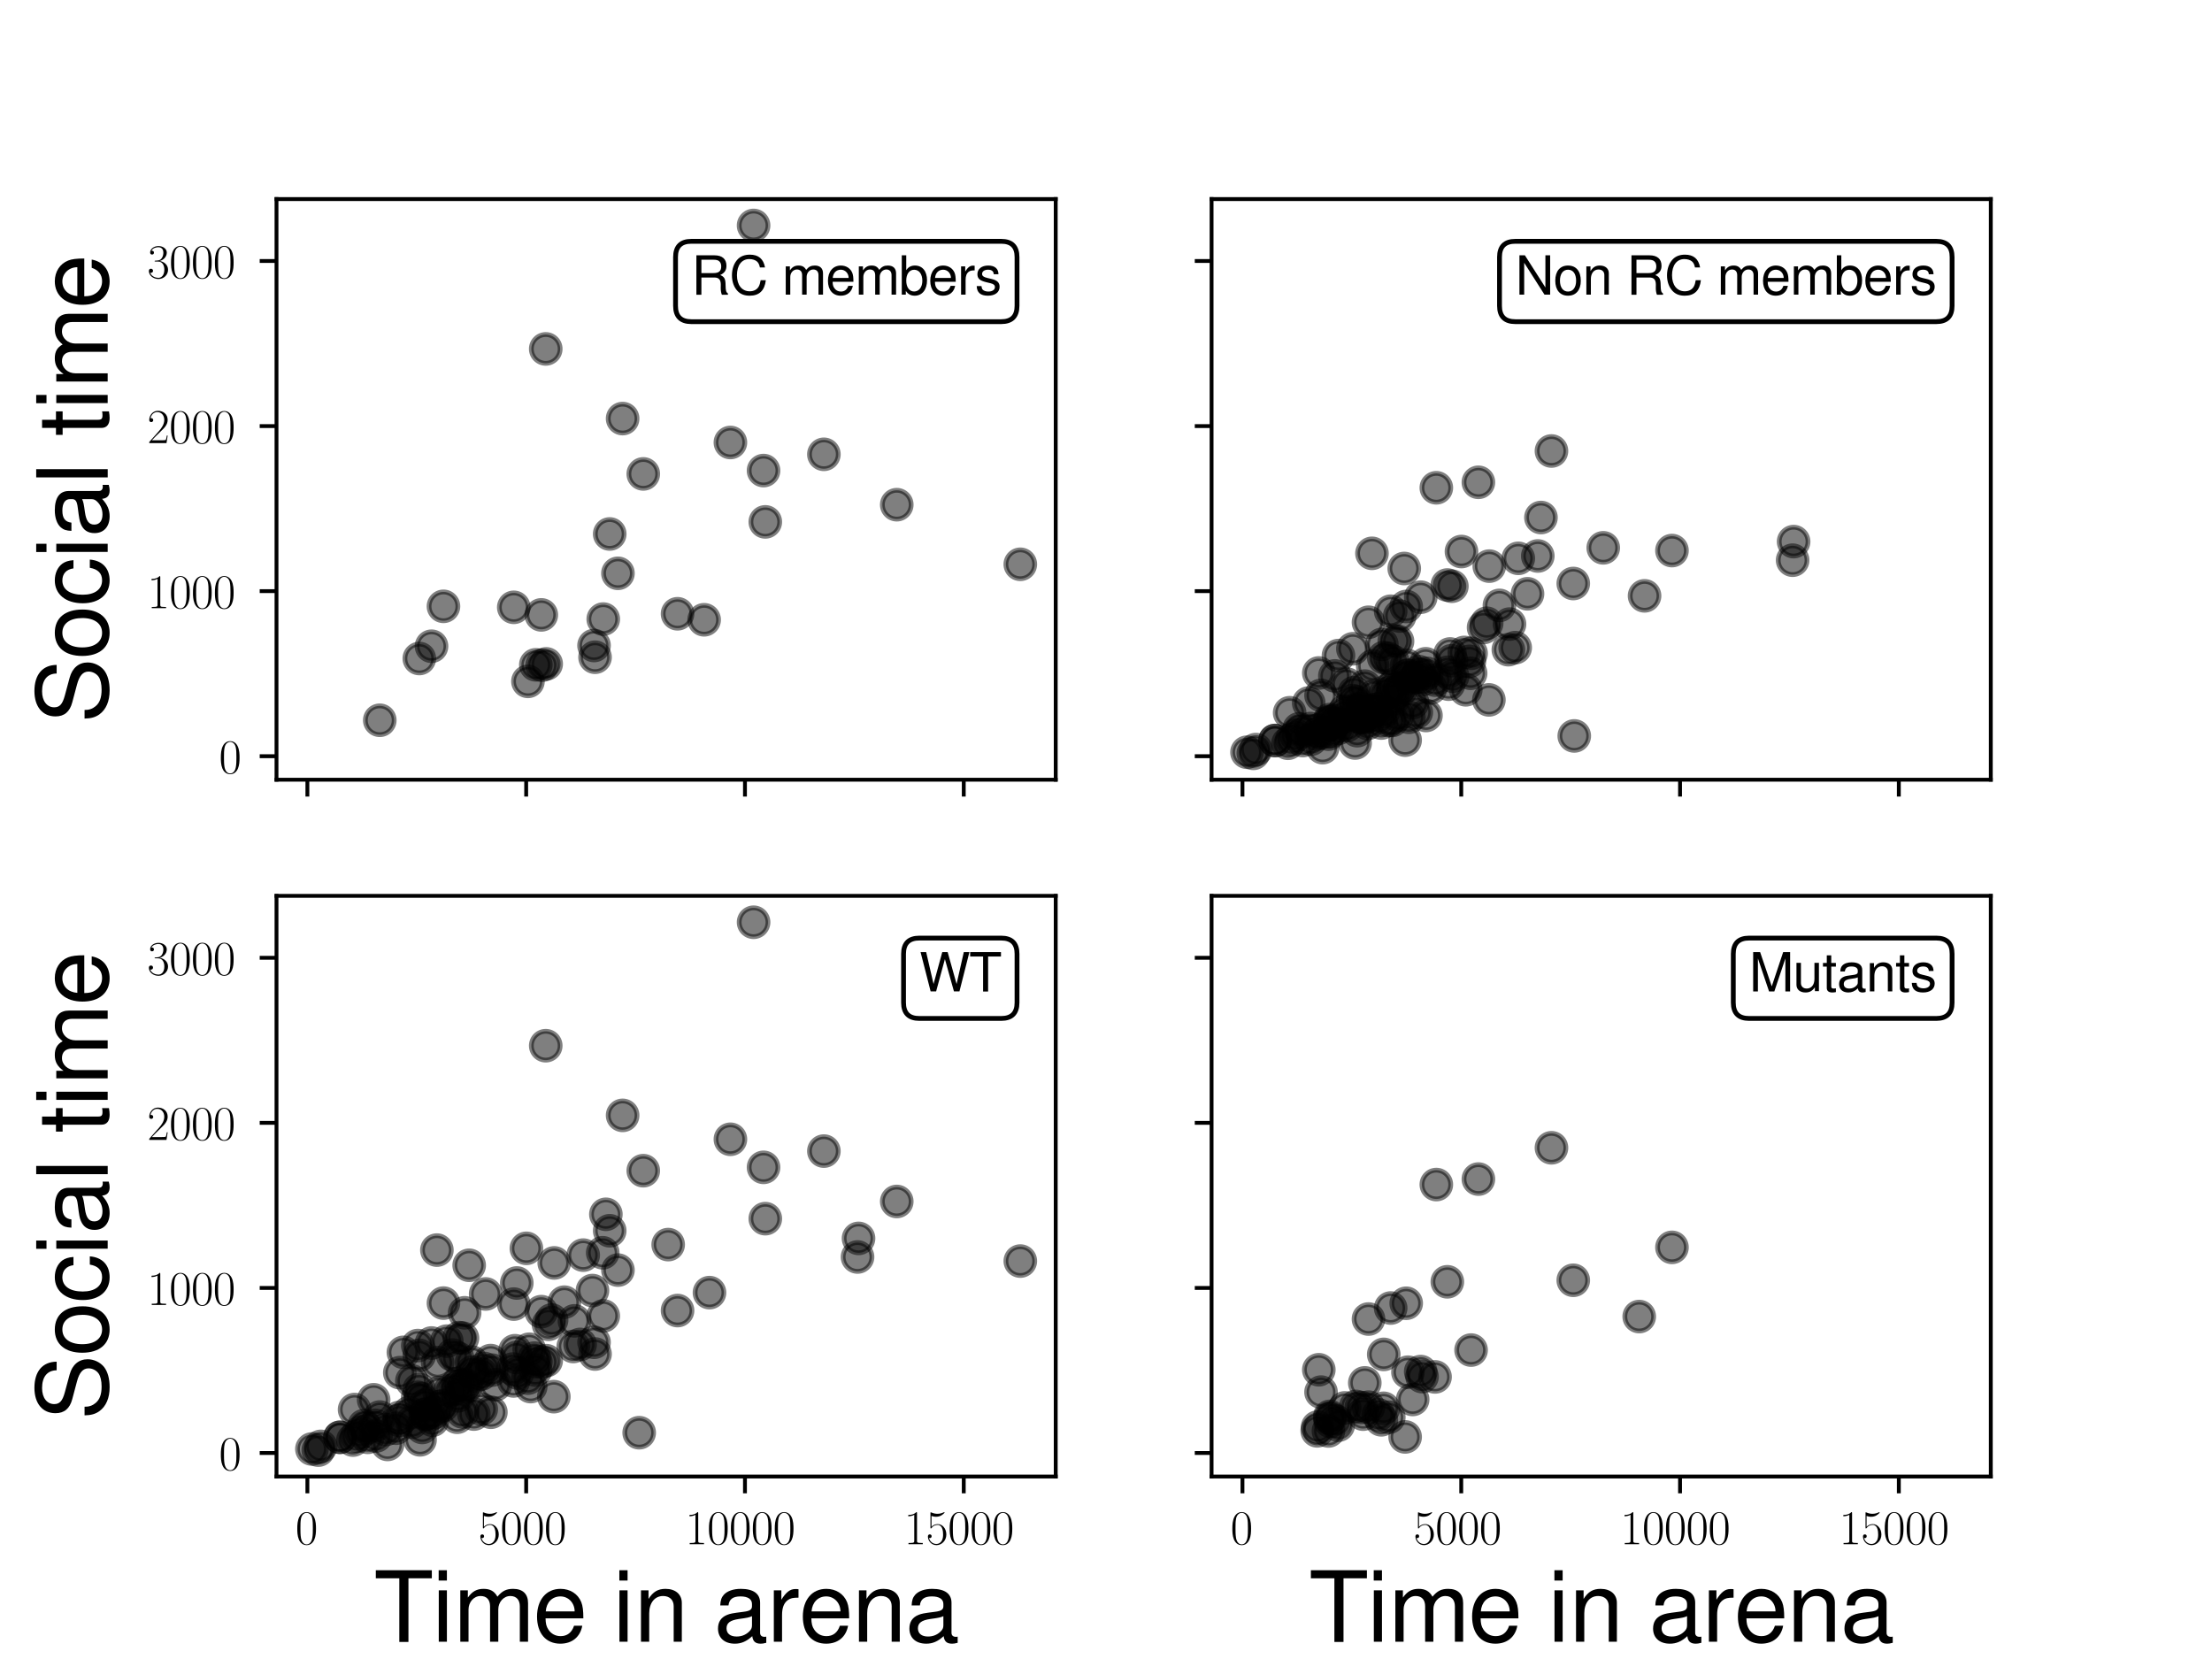 <?xml version="1.0" encoding="utf-8" standalone="no"?>
<!DOCTYPE svg PUBLIC "-//W3C//DTD SVG 1.1//EN"
  "http://www.w3.org/Graphics/SVG/1.1/DTD/svg11.dtd">
<svg xmlns:xlink="http://www.w3.org/1999/xlink" width="460.8pt" height="345.6pt" viewBox="0 0 460.8 345.6" xmlns="http://www.w3.org/2000/svg" version="1.1">
 <defs>
  <style type="text/css">*{stroke-linejoin: round; stroke-linecap: butt}</style>
 </defs>
 <g id="figure_1">
  <g id="patch_1">
   <path d="M 0 345.6 
L 460.8 345.6 
L 460.8 0 
L 0 0 
z
" style="fill: #ffffff"/>
  </g>
  <g id="axes_1">
   <g id="patch_2">
    <path d="M 57.6 162.432 
L 219.927 162.432 
L 219.927 41.472 
L 57.6 41.472 
z
" style="fill: #ffffff"/>
   </g>
   <g id="PathCollection_1">
    <defs>
     <path id="mcb736006fa" d="M 0 3 
C 0.796 3 1.559 2.684 2.121 2.121 
C 2.684 1.559 3 0.796 3 0 
C 3 -0.796 2.684 -1.559 2.121 -2.121 
C 1.559 -2.684 0.796 -3 0 -3 
C -0.796 -3 -1.559 -2.684 -2.121 -2.121 
C -2.684 -1.559 -3 -0.796 -3 0 
C -3 0.796 -2.684 1.559 -2.121 2.121 
C -1.559 2.684 -0.796 3 0 3 
z
" style="stroke: #000000; stroke-opacity: 0.5"/>
    </defs>
    <g clip-path="url(#p52061d08d3)">
     <use xlink:href="#mcb736006fa" x="146.686" y="129.112" style="fill-opacity: 0.5; stroke: #000000; stroke-opacity: 0.5"/>
     <use xlink:href="#mcb736006fa" x="141.145" y="127.862" style="fill-opacity: 0.5; stroke: #000000; stroke-opacity: 0.5"/>
     <use xlink:href="#mcb736006fa" x="212.549" y="117.552" style="fill-opacity: 0.5; stroke: #000000; stroke-opacity: 0.5"/>
     <use xlink:href="#mcb736006fa" x="125.671" y="128.969" style="fill-opacity: 0.5; stroke: #000000; stroke-opacity: 0.5"/>
     <use xlink:href="#mcb736006fa" x="111.621" y="138.495" style="fill-opacity: 0.5; stroke: #000000; stroke-opacity: 0.5"/>
     <use xlink:href="#mcb736006fa" x="186.812" y="105.137" style="fill-opacity: 0.5; stroke: #000000; stroke-opacity: 0.5"/>
     <use xlink:href="#mcb736006fa" x="171.628" y="94.643" style="fill-opacity: 0.5; stroke: #000000; stroke-opacity: 0.5"/>
     <use xlink:href="#mcb736006fa" x="159.059" y="98.028" style="fill-opacity: 0.5; stroke: #000000; stroke-opacity: 0.5"/>
     <use xlink:href="#mcb736006fa" x="112.923" y="138.576" style="fill-opacity: 0.5; stroke: #000000; stroke-opacity: 0.5"/>
     <use xlink:href="#mcb736006fa" x="123.747" y="134.467" style="fill-opacity: 0.5; stroke: #000000; stroke-opacity: 0.5"/>
     <use xlink:href="#mcb736006fa" x="107.028" y="126.516" style="fill-opacity: 0.5; stroke: #000000; stroke-opacity: 0.5"/>
     <use xlink:href="#mcb736006fa" x="109.981" y="141.942" style="fill-opacity: 0.5; stroke: #000000; stroke-opacity: 0.5"/>
     <use xlink:href="#mcb736006fa" x="79.114" y="150.046" style="fill-opacity: 0.5; stroke: #000000; stroke-opacity: 0.5"/>
     <use xlink:href="#mcb736006fa" x="87.351" y="137.179" style="fill-opacity: 0.5; stroke: #000000; stroke-opacity: 0.5"/>
     <use xlink:href="#mcb736006fa" x="92.383" y="126.311" style="fill-opacity: 0.5; stroke: #000000; stroke-opacity: 0.5"/>
     <use xlink:href="#mcb736006fa" x="89.894" y="134.623" style="fill-opacity: 0.5; stroke: #000000; stroke-opacity: 0.5"/>
     <use xlink:href="#mcb736006fa" x="159.428" y="108.719" style="fill-opacity: 0.5; stroke: #000000; stroke-opacity: 0.5"/>
     <use xlink:href="#mcb736006fa" x="127.013" y="111.236" style="fill-opacity: 0.5; stroke: #000000; stroke-opacity: 0.5"/>
     <use xlink:href="#mcb736006fa" x="112.763" y="128.092" style="fill-opacity: 0.5; stroke: #000000; stroke-opacity: 0.5"/>
     <use xlink:href="#mcb736006fa" x="128.728" y="119.431" style="fill-opacity: 0.5; stroke: #000000; stroke-opacity: 0.5"/>
     <use xlink:href="#mcb736006fa" x="113.781" y="138.301" style="fill-opacity: 0.5; stroke: #000000; stroke-opacity: 0.5"/>
     <use xlink:href="#mcb736006fa" x="123.96" y="136.913" style="fill-opacity: 0.5; stroke: #000000; stroke-opacity: 0.5"/>
     <use xlink:href="#mcb736006fa" x="134.009" y="98.725" style="fill-opacity: 0.5; stroke: #000000; stroke-opacity: 0.5"/>
     <use xlink:href="#mcb736006fa" x="152.155" y="92.181" style="fill-opacity: 0.5; stroke: #000000; stroke-opacity: 0.5"/>
     <use xlink:href="#mcb736006fa" x="156.986" y="46.97" style="fill-opacity: 0.5; stroke: #000000; stroke-opacity: 0.5"/>
     <use xlink:href="#mcb736006fa" x="113.688" y="72.685" style="fill-opacity: 0.5; stroke: #000000; stroke-opacity: 0.5"/>
     <use xlink:href="#mcb736006fa" x="129.703" y="87.198" style="fill-opacity: 0.5; stroke: #000000; stroke-opacity: 0.5"/>
    </g>
   </g>
   <g id="matplotlib.axis_1">
    <g id="xtick_1">
     <g id="line2d_1">
      <defs>
       <path id="m5eedee0c94" d="M 0 0 
L 0 3.5 
" style="stroke: #000000; stroke-width: 0.8"/>
      </defs>
      <g>
       <use xlink:href="#m5eedee0c94" x="64.034" y="162.432" style="stroke: #000000; stroke-width: 0.8"/>
      </g>
     </g>
    </g>
    <g id="xtick_2">
     <g id="line2d_2">
      <g>
       <use xlink:href="#m5eedee0c94" x="109.612" y="162.432" style="stroke: #000000; stroke-width: 0.8"/>
      </g>
     </g>
    </g>
    <g id="xtick_3">
     <g id="line2d_3">
      <g>
       <use xlink:href="#m5eedee0c94" x="155.19" y="162.432" style="stroke: #000000; stroke-width: 0.8"/>
      </g>
     </g>
    </g>
    <g id="xtick_4">
     <g id="line2d_4">
      <g>
       <use xlink:href="#m5eedee0c94" x="200.768" y="162.432" style="stroke: #000000; stroke-width: 0.8"/>
      </g>
     </g>
    </g>
   </g>
   <g id="matplotlib.axis_2">
    <g id="ytick_1">
     <g id="line2d_5">
      <defs>
       <path id="m5e01318fb2" d="M 0 0 
L -3.5 0 
" style="stroke: #000000; stroke-width: 0.8"/>
      </defs>
      <g>
       <use xlink:href="#m5e01318fb2" x="57.6" y="157.532" style="stroke: #000000; stroke-width: 0.8"/>
      </g>
     </g>
     <g id="text_1">
      <!-- $\mathdefault{0}$ -->
      <g transform="translate(45.619 161.081) scale(0.1 -0.1)">
       <defs>
        <path id="CMR17-30" d="M 2688 2025 
C 2688 2416 2682 3080 2413 3591 
C 2176 4039 1798 4198 1466 4198 
C 1158 4198 768 4058 525 3597 
C 269 3118 243 2524 243 2025 
C 243 1661 250 1106 448 619 
C 723 -39 1216 -128 1466 -128 
C 1760 -128 2208 -7 2470 600 
C 2662 1042 2688 1559 2688 2025 
z
M 1466 -26 
C 1056 -26 813 325 723 812 
C 653 1188 653 1738 653 2096 
C 653 2588 653 2997 736 3387 
C 858 3929 1216 4096 1466 4096 
C 1728 4096 2067 3923 2189 3400 
C 2272 3036 2278 2607 2278 2096 
C 2278 1680 2278 1169 2202 792 
C 2067 95 1690 -26 1466 -26 
z
" transform="scale(0.016)"/>
       </defs>
       <use xlink:href="#CMR17-30" transform="scale(0.996)"/>
      </g>
     </g>
    </g>
    <g id="ytick_2">
     <g id="line2d_6">
      <g>
       <use xlink:href="#m5e01318fb2" x="57.6" y="123.145" style="stroke: #000000; stroke-width: 0.8"/>
      </g>
     </g>
     <g id="text_2">
      <!-- $\mathdefault{1000}$ -->
      <g transform="translate(30.675 126.694) scale(0.1 -0.1)">
       <defs>
        <path id="CMR17-31" d="M 1702 4058 
C 1702 4192 1696 4192 1606 4192 
C 1357 3916 979 3827 621 3827 
C 602 3827 570 3827 563 3808 
C 557 3795 557 3782 557 3648 
C 755 3648 1088 3686 1344 3839 
L 1344 461 
C 1344 236 1331 160 781 160 
L 589 160 
L 589 0 
C 896 0 1216 0 1523 0 
C 1830 0 2150 0 2458 0 
L 2458 160 
L 2266 160 
C 1715 160 1702 230 1702 458 
L 1702 4058 
z
" transform="scale(0.016)"/>
       </defs>
       <use xlink:href="#CMR17-31" transform="scale(0.996)"/>
       <use xlink:href="#CMR17-30" transform="translate(45.69 0) scale(0.996)"/>
       <use xlink:href="#CMR17-30" transform="translate(91.381 0) scale(0.996)"/>
       <use xlink:href="#CMR17-30" transform="translate(137.071 0) scale(0.996)"/>
      </g>
     </g>
    </g>
    <g id="ytick_3">
     <g id="line2d_7">
      <g>
       <use xlink:href="#m5e01318fb2" x="57.6" y="88.759" style="stroke: #000000; stroke-width: 0.8"/>
      </g>
     </g>
     <g id="text_3">
      <!-- $\mathdefault{2000}$ -->
      <g transform="translate(30.675 92.308) scale(0.1 -0.1)">
       <defs>
        <path id="CMR17-32" d="M 2669 989 
L 2554 989 
C 2490 536 2438 459 2413 420 
C 2381 369 1920 369 1830 369 
L 602 369 
C 832 619 1280 1072 1824 1597 
C 2214 1967 2669 2402 2669 3035 
C 2669 3790 2067 4224 1395 4224 
C 691 4224 262 3604 262 3030 
C 262 2780 448 2748 525 2748 
C 589 2748 781 2787 781 3010 
C 781 3207 614 3264 525 3264 
C 486 3264 448 3258 422 3245 
C 544 3790 915 4058 1306 4058 
C 1862 4058 2227 3617 2227 3035 
C 2227 2479 1901 2000 1536 1584 
L 262 146 
L 262 0 
L 2515 0 
L 2669 989 
z
" transform="scale(0.016)"/>
       </defs>
       <use xlink:href="#CMR17-32" transform="scale(0.996)"/>
       <use xlink:href="#CMR17-30" transform="translate(45.69 0) scale(0.996)"/>
       <use xlink:href="#CMR17-30" transform="translate(91.381 0) scale(0.996)"/>
       <use xlink:href="#CMR17-30" transform="translate(137.071 0) scale(0.996)"/>
      </g>
     </g>
    </g>
    <g id="ytick_4">
     <g id="line2d_8">
      <g>
       <use xlink:href="#m5e01318fb2" x="57.6" y="54.372" style="stroke: #000000; stroke-width: 0.8"/>
      </g>
     </g>
     <g id="text_4">
      <!-- $\mathdefault{3000}$ -->
      <g transform="translate(30.675 57.921) scale(0.1 -0.1)">
       <defs>
        <path id="CMR17-33" d="M 1414 2157 
C 1984 2157 2234 1662 2234 1090 
C 2234 320 1824 25 1453 25 
C 1114 25 563 194 390 693 
C 422 680 454 680 486 680 
C 640 680 755 782 755 948 
C 755 1133 614 1216 486 1216 
C 378 1216 211 1165 211 926 
C 211 335 787 -128 1466 -128 
C 2176 -128 2720 430 2720 1085 
C 2720 1707 2208 2157 1600 2227 
C 2086 2328 2554 2756 2554 3329 
C 2554 3820 2048 4179 1472 4179 
C 890 4179 378 3829 378 3329 
C 378 3110 544 3072 627 3072 
C 762 3072 877 3155 877 3321 
C 877 3486 762 3569 627 3569 
C 602 3569 570 3569 544 3557 
C 730 3959 1235 4032 1459 4032 
C 1683 4032 2106 3925 2106 3320 
C 2106 3143 2080 2828 1862 2550 
C 1670 2304 1453 2304 1242 2284 
C 1210 2284 1062 2269 1037 2269 
C 992 2263 966 2257 966 2208 
C 966 2163 973 2157 1101 2157 
L 1414 2157 
z
" transform="scale(0.016)"/>
       </defs>
       <use xlink:href="#CMR17-33" transform="scale(0.996)"/>
       <use xlink:href="#CMR17-30" transform="translate(45.69 0) scale(0.996)"/>
       <use xlink:href="#CMR17-30" transform="translate(91.381 0) scale(0.996)"/>
       <use xlink:href="#CMR17-30" transform="translate(137.071 0) scale(0.996)"/>
      </g>
     </g>
    </g>
    <g id="text_5">
     <!-- Social time -->
     <g transform="translate(22.431 150.669) rotate(-90) scale(0.2 -0.2)">
      <defs>
       <path id="NimbusSanL-Regu-53" d="M 3814 3335 
C 3808 4255 3181 4788 2106 4788 
C 1082 4788 448 4260 448 3410 
C 448 2837 749 2477 1363 2316 
L 2522 2007 
C 3110 1852 3379 1614 3379 1247 
C 3379 995 3245 738 3046 597 
C 2861 468 2566 397 2189 397 
C 1683 397 1338 520 1114 790 
C 941 996 864 1222 870 1511 
L 307 1511 
C 314 1081 397 798 582 540 
C 902 103 1440 -128 2150 -128 
C 2707 -128 3162 1 3462 232 
C 3776 483 3974 901 3974 1307 
C 3974 1886 3616 2311 2982 2485 
L 1811 2801 
C 1248 2955 1043 3135 1043 3496 
C 1043 3972 1459 4288 2086 4288 
C 2829 4288 3245 3947 3251 3335 
L 3814 3335 
z
" transform="scale(0.016)"/>
       <path id="NimbusSanL-Regu-6f" d="M 1741 3456 
C 800 3456 230 2786 230 1663 
C 230 541 794 -128 1747 -128 
C 2688 -128 3264 541 3264 1638 
C 3264 2792 2707 3456 1741 3456 
z
M 1747 2962 
C 2349 2962 2707 2472 2707 1645 
C 2707 861 2336 365 1747 365 
C 1152 365 787 855 787 1663 
C 787 2466 1152 2962 1747 2962 
z
" transform="scale(0.016)"/>
       <path id="NimbusSanL-Regu-63" d="M 3014 2236 
C 2989 2562 2918 2773 2790 2958 
C 2560 3271 2157 3456 1690 3456 
C 787 3456 198 2742 198 1632 
C 198 554 774 -128 1683 -128 
C 2483 -128 2989 350 3053 1167 
L 2515 1167 
C 2426 632 2150 365 1696 365 
C 1107 365 755 843 755 1632 
C 755 2466 1101 2962 1683 2962 
C 2131 2962 2413 2701 2477 2236 
L 3014 2236 
z
" transform="scale(0.016)"/>
       <path id="NimbusSanL-Regu-69" d="M 960 3359 
L 429 3359 
L 429 0 
L 960 0 
L 960 3359 
z
M 960 4672 
L 422 4672 
L 422 3999 
L 960 3999 
L 960 4672 
z
" transform="scale(0.016)"/>
       <path id="NimbusSanL-Regu-61" d="M 3424 333 
C 3366 320 3341 320 3309 320 
C 3123 320 3021 415 3021 581 
L 3021 2545 
C 3021 3137 2586 3456 1760 3456 
C 1274 3456 870 3316 646 3066 
C 493 2893 429 2702 416 2370 
L 954 2370 
C 998 2777 1242 2962 1741 2962 
C 2221 2962 2490 2783 2490 2465 
L 2490 2325 
C 2490 2101 2355 2006 1933 1955 
C 1178 1860 1062 1834 858 1751 
C 467 1592 269 1292 269 859 
C 269 254 691 -128 1370 -128 
C 1792 -128 2131 19 2509 365 
C 2547 25 2714 -128 3059 -128 
C 3168 -128 3251 -116 3424 -70 
L 3424 333 
z
M 2490 1072 
C 2490 893 2438 785 2278 639 
C 2061 441 1798 340 1485 340 
C 1069 340 826 537 826 874 
C 826 1225 1062 1403 1632 1486 
C 2195 1562 2310 1588 2490 1670 
L 2490 1072 
z
" transform="scale(0.016)"/>
       <path id="NimbusSanL-Regu-6c" d="M 973 4672 
L 435 4672 
L 435 -2 
L 973 -2 
L 973 4672 
z
" transform="scale(0.016)"/>
       <path id="NimbusSanL-Regu-74" d="M 1626 3380 
L 1075 3380 
L 1075 4288 
L 544 4288 
L 544 3380 
L 90 3380 
L 90 2944 
L 544 2944 
L 544 404 
C 544 64 774 -128 1190 -128 
C 1318 -128 1446 -116 1626 -83 
L 1626 366 
C 1555 346 1472 340 1370 340 
C 1139 340 1075 404 1075 641 
L 1075 2944 
L 1626 2944 
L 1626 3380 
z
" transform="scale(0.016)"/>
       <path id="NimbusSanL-Regu-6d" d="M 448 3359 
L 448 0 
L 986 0 
L 986 2109 
C 986 2597 1338 2988 1773 2988 
C 2170 2988 2394 2744 2394 2314 
L 2394 0 
L 2931 0 
L 2931 2109 
C 2931 2597 3283 2988 3718 2988 
C 4109 2988 4339 2738 4339 2314 
L 4339 0 
L 4877 0 
L 4877 2520 
C 4877 3122 4531 3456 3904 3456 
C 3456 3456 3187 3321 2874 2943 
C 2675 3302 2406 3456 1971 3456 
C 1523 3456 1229 3289 941 2885 
L 941 3359 
L 448 3359 
z
" transform="scale(0.016)"/>
       <path id="NimbusSanL-Regu-65" d="M 3283 1529 
C 3283 2034 3245 2338 3149 2584 
C 2931 3127 2419 3456 1792 3456 
C 858 3456 256 2742 256 1645 
C 256 547 838 -128 1779 -128 
C 2547 -128 3078 310 3213 1044 
L 2675 1044 
C 2528 598 2227 365 1798 365 
C 1459 365 1171 520 992 805 
C 864 998 819 1193 813 1529 
L 3283 1529 
z
M 826 1984 
C 870 2577 1248 2962 1786 2962 
C 2310 2962 2714 2530 2714 1984 
C 2714 1984 2714 1984 2707 1984 
L 826 1984 
z
" transform="scale(0.016)"/>
      </defs>
      <use xlink:href="#NimbusSanL-Regu-53" transform="scale(0.996)"/>
      <use xlink:href="#NimbusSanL-Regu-6f" transform="translate(66.45 0) scale(0.996)"/>
      <use xlink:href="#NimbusSanL-Regu-63" transform="translate(121.842 0) scale(0.996)"/>
      <use xlink:href="#NimbusSanL-Regu-69" transform="translate(171.655 0) scale(0.996)"/>
      <use xlink:href="#NimbusSanL-Regu-61" transform="translate(193.772 0) scale(0.996)"/>
      <use xlink:href="#NimbusSanL-Regu-6c" transform="translate(249.163 0) scale(0.996)"/>
      <use xlink:href="#NimbusSanL-Regu-74" transform="translate(298.975 0) scale(0.996)"/>
      <use xlink:href="#NimbusSanL-Regu-69" transform="translate(326.67 0) scale(0.996)"/>
      <use xlink:href="#NimbusSanL-Regu-6d" transform="translate(348.787 0) scale(0.996)"/>
      <use xlink:href="#NimbusSanL-Regu-65" transform="translate(431.776 0) scale(0.996)"/>
     </g>
    </g>
   </g>
   <g id="patch_3">
    <path d="M 57.6 162.432 
L 57.6 41.472 
" style="fill: none; stroke: #000000; stroke-width: 0.8; stroke-linejoin: miter; stroke-linecap: square"/>
   </g>
   <g id="patch_4">
    <path d="M 219.927 162.432 
L 219.927 41.472 
" style="fill: none; stroke: #000000; stroke-width: 0.8; stroke-linejoin: miter; stroke-linecap: square"/>
   </g>
   <g id="patch_5">
    <path d="M 57.6 162.432 
L 219.927 162.432 
" style="fill: none; stroke: #000000; stroke-width: 0.8; stroke-linejoin: miter; stroke-linecap: square"/>
   </g>
   <g id="patch_6">
    <path d="M 57.6 41.472 
L 219.927 41.472 
" style="fill: none; stroke: #000000; stroke-width: 0.8; stroke-linejoin: miter; stroke-linecap: square"/>
   </g>
   <g id="text_6">
    <g id="patch_7">
     <path d="M 144.028 67.01 
L 208.564 67.01 
Q 211.864 67.01 211.864 63.71 
L 211.864 53.568 
Q 211.864 50.268 208.564 50.268 
L 144.028 50.268 
Q 140.728 50.268 140.728 53.568 
L 140.728 63.71 
Q 140.728 67.01 144.028 67.01 
z
" style="fill: #ffffff; stroke: #000000; stroke-linejoin: miter"/>
    </g>
    <!-- RC members -->
    <g transform="translate(144.028 61.376) scale(0.11 -0.11)">
     <defs>
      <path id="NimbusSanL-Regu-52" d="M 1190 2034 
L 2726 2034 
C 3258 2034 3494 1774 3494 1187 
L 3488 762 
C 3488 468 3539 181 3622 -14 
L 4346 -14 
L 4346 136 
C 4122 292 4077 462 4064 1093 
C 4058 1873 3936 2108 3430 2329 
C 3955 2583 4166 2906 4166 3434 
C 4166 4233 3661 4672 2746 4672 
L 595 4672 
L 595 -14 
L 1190 -14 
L 1190 2034 
z
M 1190 2560 
L 1190 4146 
L 2630 4146 
C 2963 4146 3155 4096 3302 3969 
C 3462 3836 3546 3628 3546 3350 
C 3546 2806 3264 2560 2630 2560 
L 1190 2560 
z
" transform="scale(0.016)"/>
      <path id="NimbusSanL-Regu-43" d="M 4237 3229 
C 4051 4252 3462 4750 2438 4750 
C 1811 4750 1306 4552 960 4168 
C 538 3709 307 3045 307 2291 
C 307 1525 544 868 986 414 
C 1344 44 1805 -128 2413 -128 
C 3552 -128 4192 485 4333 1717 
L 3718 1717 
C 3667 1399 3603 1182 3507 997 
C 3315 614 2918 397 2419 397 
C 1491 397 902 1137 902 2298 
C 902 3491 1466 4224 2368 4224 
C 2746 4224 3098 4110 3290 3930 
C 3462 3771 3558 3573 3629 3229 
L 4237 3229 
z
" transform="scale(0.016)"/>
      <path id="NimbusSanL-Regu-62" d="M 346 4672 
L 346 -2 
L 826 -2 
L 826 448 
C 1082 57 1421 -128 1888 -128 
C 2771 -128 3347 592 3347 1702 
C 3347 2786 2797 3456 1914 3456 
C 1453 3456 1126 3282 877 2905 
L 877 4672 
L 346 4672 
z
M 1811 2956 
C 2406 2956 2790 2440 2790 1645 
C 2790 887 2394 372 1811 372 
C 1248 372 877 881 877 1664 
C 877 2447 1248 2956 1811 2956 
z
" transform="scale(0.016)"/>
      <path id="NimbusSanL-Regu-72" d="M 442 3359 
L 442 0 
L 979 0 
L 979 1741 
C 979 2221 1101 2535 1357 2720 
C 1523 2842 1683 2880 2054 2880 
L 2054 3432 
C 1965 3444 1920 3444 1850 3444 
C 1504 3444 1242 3240 934 2746 
L 934 3359 
L 442 3359 
z
" transform="scale(0.016)"/>
      <path id="NimbusSanL-Regu-73" d="M 2803 2427 
C 2797 3085 2362 3456 1587 3456 
C 806 3456 301 3054 301 2436 
C 301 1913 570 1665 1363 1474 
L 1862 1353 
C 2234 1263 2381 1130 2381 888 
C 2381 576 2067 365 1600 365 
C 1312 365 1069 448 934 588 
C 851 684 813 779 781 1014 
L 218 1014 
C 243 241 678 -128 1555 -128 
C 2400 -128 2938 285 2938 929 
C 2938 1426 2656 1701 1990 1860 
L 1478 1981 
C 1043 2082 858 2223 858 2458 
C 858 2764 1133 2962 1568 2962 
C 1997 2962 2227 2777 2240 2427 
L 2803 2427 
z
" transform="scale(0.016)"/>
     </defs>
     <use xlink:href="#NimbusSanL-Regu-52" transform="scale(0.996)"/>
     <use xlink:href="#NimbusSanL-Regu-43" transform="translate(71.93 0) scale(0.996)"/>
     <use xlink:href="#NimbusSanL-Regu-6d" transform="translate(171.555 0) scale(0.996)"/>
     <use xlink:href="#NimbusSanL-Regu-65" transform="translate(254.544 0) scale(0.996)"/>
     <use xlink:href="#NimbusSanL-Regu-6d" transform="translate(309.935 0) scale(0.996)"/>
     <use xlink:href="#NimbusSanL-Regu-62" transform="translate(392.924 0) scale(0.996)"/>
     <use xlink:href="#NimbusSanL-Regu-65" transform="translate(448.315 0) scale(0.996)"/>
     <use xlink:href="#NimbusSanL-Regu-72" transform="translate(503.707 0) scale(0.996)"/>
     <use xlink:href="#NimbusSanL-Regu-73" transform="translate(536.882 0) scale(0.996)"/>
    </g>
   </g>
  </g>
  <g id="axes_2">
   <g id="patch_8">
    <path d="M 252.393 162.432 
L 414.72 162.432 
L 414.72 41.472 
L 252.393 41.472 
z
" style="fill: #ffffff"/>
   </g>
   <g id="PathCollection_2">
    <g clip-path="url(#p13743928ae)">
     <use xlink:href="#mcb736006fa" x="306.106" y="137.773" style="fill-opacity: 0.5; stroke: #000000; stroke-opacity: 0.5"/>
     <use xlink:href="#mcb736006fa" x="293.947" y="141.5" style="fill-opacity: 0.5; stroke: #000000; stroke-opacity: 0.5"/>
     <use xlink:href="#mcb736006fa" x="280.035" y="149.112" style="fill-opacity: 0.5; stroke: #000000; stroke-opacity: 0.5"/>
     <use xlink:href="#mcb736006fa" x="302.616" y="140.865" style="fill-opacity: 0.5; stroke: #000000; stroke-opacity: 0.5"/>
     <use xlink:href="#mcb736006fa" x="288.568" y="144.555" style="fill-opacity: 0.5; stroke: #000000; stroke-opacity: 0.5"/>
     <use xlink:href="#mcb736006fa" x="289.316" y="150.089" style="fill-opacity: 0.5; stroke: #000000; stroke-opacity: 0.5"/>
     <use xlink:href="#mcb736006fa" x="290.171" y="143.082" style="fill-opacity: 0.5; stroke: #000000; stroke-opacity: 0.5"/>
     <use xlink:href="#mcb736006fa" x="301.772" y="142.522" style="fill-opacity: 0.5; stroke: #000000; stroke-opacity: 0.5"/>
     <use xlink:href="#mcb736006fa" x="276.74" y="152.94" style="fill-opacity: 0.5; stroke: #000000; stroke-opacity: 0.5"/>
     <use xlink:href="#mcb736006fa" x="310.167" y="145.799" style="fill-opacity: 0.5; stroke: #000000; stroke-opacity: 0.5"/>
     <use xlink:href="#mcb736006fa" x="305.348" y="143.699" style="fill-opacity: 0.5; stroke: #000000; stroke-opacity: 0.5"/>
     <use xlink:href="#mcb736006fa" x="271.395" y="154.269" style="fill-opacity: 0.5; stroke: #000000; stroke-opacity: 0.5"/>
     <use xlink:href="#mcb736006fa" x="295.044" y="148.386" style="fill-opacity: 0.5; stroke: #000000; stroke-opacity: 0.5"/>
     <use xlink:href="#mcb736006fa" x="268.315" y="154.841" style="fill-opacity: 0.5; stroke: #000000; stroke-opacity: 0.5"/>
     <use xlink:href="#mcb736006fa" x="293.303" y="140.705" style="fill-opacity: 0.5; stroke: #000000; stroke-opacity: 0.5"/>
     <use xlink:href="#mcb736006fa" x="286.256" y="144.956" style="fill-opacity: 0.5; stroke: #000000; stroke-opacity: 0.5"/>
     <use xlink:href="#mcb736006fa" x="342.591" y="124.124" style="fill-opacity: 0.5; stroke: #000000; stroke-opacity: 0.5"/>
     <use xlink:href="#mcb736006fa" x="306.453" y="136.094" style="fill-opacity: 0.5; stroke: #000000; stroke-opacity: 0.5"/>
     <use xlink:href="#mcb736006fa" x="282.742" y="152.215" style="fill-opacity: 0.5; stroke: #000000; stroke-opacity: 0.5"/>
     <use xlink:href="#mcb736006fa" x="333.988" y="114.12" style="fill-opacity: 0.5; stroke: #000000; stroke-opacity: 0.5"/>
     <use xlink:href="#mcb736006fa" x="265.608" y="154.262" style="fill-opacity: 0.5; stroke: #000000; stroke-opacity: 0.5"/>
     <use xlink:href="#mcb736006fa" x="288.221" y="148.222" style="fill-opacity: 0.5; stroke: #000000; stroke-opacity: 0.5"/>
     <use xlink:href="#mcb736006fa" x="305.038" y="135.92" style="fill-opacity: 0.5; stroke: #000000; stroke-opacity: 0.5"/>
     <use xlink:href="#mcb736006fa" x="290.228" y="145.615" style="fill-opacity: 0.5; stroke: #000000; stroke-opacity: 0.5"/>
     <use xlink:href="#mcb736006fa" x="275.134" y="152.65" style="fill-opacity: 0.5; stroke: #000000; stroke-opacity: 0.5"/>
     <use xlink:href="#mcb736006fa" x="291.627" y="143.232" style="fill-opacity: 0.5; stroke: #000000; stroke-opacity: 0.5"/>
     <use xlink:href="#mcb736006fa" x="298.015" y="143.306" style="fill-opacity: 0.5; stroke: #000000; stroke-opacity: 0.5"/>
     <use xlink:href="#mcb736006fa" x="285.098" y="147.982" style="fill-opacity: 0.5; stroke: #000000; stroke-opacity: 0.5"/>
     <use xlink:href="#mcb736006fa" x="286.223" y="147.868" style="fill-opacity: 0.5; stroke: #000000; stroke-opacity: 0.5"/>
     <use xlink:href="#mcb736006fa" x="272.967" y="151.772" style="fill-opacity: 0.5; stroke: #000000; stroke-opacity: 0.5"/>
     <use xlink:href="#mcb736006fa" x="373.436" y="116.701" style="fill-opacity: 0.5; stroke: #000000; stroke-opacity: 0.5"/>
     <use xlink:href="#mcb736006fa" x="309.705" y="129.833" style="fill-opacity: 0.5; stroke: #000000; stroke-opacity: 0.5"/>
     <use xlink:href="#mcb736006fa" x="327.743" y="121.555" style="fill-opacity: 0.5; stroke: #000000; stroke-opacity: 0.5"/>
     <use xlink:href="#mcb736006fa" x="302.073" y="136.234" style="fill-opacity: 0.5; stroke: #000000; stroke-opacity: 0.5"/>
     <use xlink:href="#mcb736006fa" x="306.36" y="140.258" style="fill-opacity: 0.5; stroke: #000000; stroke-opacity: 0.5"/>
     <use xlink:href="#mcb736006fa" x="314.46" y="130.008" style="fill-opacity: 0.5; stroke: #000000; stroke-opacity: 0.5"/>
     <use xlink:href="#mcb736006fa" x="274.492" y="152.137" style="fill-opacity: 0.5; stroke: #000000; stroke-opacity: 0.5"/>
     <use xlink:href="#mcb736006fa" x="261.097" y="156.934" style="fill-opacity: 0.5; stroke: #000000; stroke-opacity: 0.5"/>
     <use xlink:href="#mcb736006fa" x="277.011" y="149.904" style="fill-opacity: 0.5; stroke: #000000; stroke-opacity: 0.5"/>
     <use xlink:href="#mcb736006fa" x="259.771" y="156.702" style="fill-opacity: 0.5; stroke: #000000; stroke-opacity: 0.5"/>
     <use xlink:href="#mcb736006fa" x="261.622" y="156.156" style="fill-opacity: 0.5; stroke: #000000; stroke-opacity: 0.5"/>
     <use xlink:href="#mcb736006fa" x="281.816" y="145.946" style="fill-opacity: 0.5; stroke: #000000; stroke-opacity: 0.5"/>
     <use xlink:href="#mcb736006fa" x="282.446" y="147.827" style="fill-opacity: 0.5; stroke: #000000; stroke-opacity: 0.5"/>
     <use xlink:href="#mcb736006fa" x="269.119" y="154.021" style="fill-opacity: 0.5; stroke: #000000; stroke-opacity: 0.5"/>
     <use xlink:href="#mcb736006fa" x="270.636" y="151.824" style="fill-opacity: 0.5; stroke: #000000; stroke-opacity: 0.5"/>
     <use xlink:href="#mcb736006fa" x="278.078" y="140.804" style="fill-opacity: 0.5; stroke: #000000; stroke-opacity: 0.5"/>
     <use xlink:href="#mcb736006fa" x="278.827" y="136.566" style="fill-opacity: 0.5; stroke: #000000; stroke-opacity: 0.5"/>
     <use xlink:href="#mcb736006fa" x="289.06" y="137.119" style="fill-opacity: 0.5; stroke: #000000; stroke-opacity: 0.5"/>
     <use xlink:href="#mcb736006fa" x="275.195" y="144.85" style="fill-opacity: 0.5; stroke: #000000; stroke-opacity: 0.5"/>
     <use xlink:href="#mcb736006fa" x="288.256" y="136.993" style="fill-opacity: 0.5; stroke: #000000; stroke-opacity: 0.5"/>
     <use xlink:href="#mcb736006fa" x="272.63" y="146.446" style="fill-opacity: 0.5; stroke: #000000; stroke-opacity: 0.5"/>
     <use xlink:href="#mcb736006fa" x="268.658" y="148.485" style="fill-opacity: 0.5; stroke: #000000; stroke-opacity: 0.5"/>
     <use xlink:href="#mcb736006fa" x="290.45" y="133.501" style="fill-opacity: 0.5; stroke: #000000; stroke-opacity: 0.5"/>
     <use xlink:href="#mcb736006fa" x="284.313" y="142.93" style="fill-opacity: 0.5; stroke: #000000; stroke-opacity: 0.5"/>
     <use xlink:href="#mcb736006fa" x="310.247" y="117.936" style="fill-opacity: 0.5; stroke: #000000; stroke-opacity: 0.5"/>
     <use xlink:href="#mcb736006fa" x="348.302" y="114.695" style="fill-opacity: 0.5; stroke: #000000; stroke-opacity: 0.5"/>
     <use xlink:href="#mcb736006fa" x="265.604" y="154.263" style="fill-opacity: 0.5; stroke: #000000; stroke-opacity: 0.5"/>
     <use xlink:href="#mcb736006fa" x="318.211" y="123.697" style="fill-opacity: 0.5; stroke: #000000; stroke-opacity: 0.5"/>
     <use xlink:href="#mcb736006fa" x="320.35" y="115.82" style="fill-opacity: 0.5; stroke: #000000; stroke-opacity: 0.5"/>
     <use xlink:href="#mcb736006fa" x="293.174" y="140.705" style="fill-opacity: 0.5; stroke: #000000; stroke-opacity: 0.5"/>
     <use xlink:href="#mcb736006fa" x="327.947" y="153.309" style="fill-opacity: 0.5; stroke: #000000; stroke-opacity: 0.5"/>
     <use xlink:href="#mcb736006fa" x="292.718" y="154.182" style="fill-opacity: 0.5; stroke: #000000; stroke-opacity: 0.5"/>
     <use xlink:href="#mcb736006fa" x="282.293" y="154.788" style="fill-opacity: 0.5; stroke: #000000; stroke-opacity: 0.5"/>
     <use xlink:href="#mcb736006fa" x="275.53" y="155.748" style="fill-opacity: 0.5; stroke: #000000; stroke-opacity: 0.5"/>
     <use xlink:href="#mcb736006fa" x="314.217" y="135.342" style="fill-opacity: 0.5; stroke: #000000; stroke-opacity: 0.5"/>
     <use xlink:href="#mcb736006fa" x="280.138" y="148.143" style="fill-opacity: 0.5; stroke: #000000; stroke-opacity: 0.5"/>
     <use xlink:href="#mcb736006fa" x="295.044" y="141.092" style="fill-opacity: 0.5; stroke: #000000; stroke-opacity: 0.5"/>
     <use xlink:href="#mcb736006fa" x="278.253" y="150.873" style="fill-opacity: 0.5; stroke: #000000; stroke-opacity: 0.5"/>
     <use xlink:href="#mcb736006fa" x="291.81" y="143.772" style="fill-opacity: 0.5; stroke: #000000; stroke-opacity: 0.5"/>
     <use xlink:href="#mcb736006fa" x="373.642" y="112.829" style="fill-opacity: 0.5; stroke: #000000; stroke-opacity: 0.5"/>
     <use xlink:href="#mcb736006fa" x="301.638" y="140.045" style="fill-opacity: 0.5; stroke: #000000; stroke-opacity: 0.5"/>
     <use xlink:href="#mcb736006fa" x="315.644" y="134.918" style="fill-opacity: 0.5; stroke: #000000; stroke-opacity: 0.5"/>
     <use xlink:href="#mcb736006fa" x="297.247" y="140.269" style="fill-opacity: 0.5; stroke: #000000; stroke-opacity: 0.5"/>
     <use xlink:href="#mcb736006fa" x="277.052" y="150.269" style="fill-opacity: 0.5; stroke: #000000; stroke-opacity: 0.5"/>
     <use xlink:href="#mcb736006fa" x="283.5" y="149.419" style="fill-opacity: 0.5; stroke: #000000; stroke-opacity: 0.5"/>
     <use xlink:href="#mcb736006fa" x="295.961" y="140.574" style="fill-opacity: 0.5; stroke: #000000; stroke-opacity: 0.5"/>
     <use xlink:href="#mcb736006fa" x="283.966" y="149.44" style="fill-opacity: 0.5; stroke: #000000; stroke-opacity: 0.5"/>
     <use xlink:href="#mcb736006fa" x="296.237" y="141.616" style="fill-opacity: 0.5; stroke: #000000; stroke-opacity: 0.5"/>
     <use xlink:href="#mcb736006fa" x="287.031" y="147.681" style="fill-opacity: 0.5; stroke: #000000; stroke-opacity: 0.5"/>
     <use xlink:href="#mcb736006fa" x="282.492" y="146.187" style="fill-opacity: 0.5; stroke: #000000; stroke-opacity: 0.5"/>
     <use xlink:href="#mcb736006fa" x="316.289" y="116.313" style="fill-opacity: 0.5; stroke: #000000; stroke-opacity: 0.5"/>
     <use xlink:href="#mcb736006fa" x="291.583" y="128.331" style="fill-opacity: 0.5; stroke: #000000; stroke-opacity: 0.5"/>
     <use xlink:href="#mcb736006fa" x="280.595" y="142.52" style="fill-opacity: 0.5; stroke: #000000; stroke-opacity: 0.5"/>
     <use xlink:href="#mcb736006fa" x="301.505" y="121.871" style="fill-opacity: 0.5; stroke: #000000; stroke-opacity: 0.5"/>
     <use xlink:href="#mcb736006fa" x="281.83" y="135.155" style="fill-opacity: 0.5; stroke: #000000; stroke-opacity: 0.5"/>
     <use xlink:href="#mcb736006fa" x="323.199" y="93.953" style="fill-opacity: 0.5; stroke: #000000; stroke-opacity: 0.5"/>
     <use xlink:href="#mcb736006fa" x="283.358" y="149.495" style="fill-opacity: 0.5; stroke: #000000; stroke-opacity: 0.5"/>
     <use xlink:href="#mcb736006fa" x="290.099" y="137.732" style="fill-opacity: 0.5; stroke: #000000; stroke-opacity: 0.5"/>
     <use xlink:href="#mcb736006fa" x="277.119" y="150.932" style="fill-opacity: 0.5; stroke: #000000; stroke-opacity: 0.5"/>
     <use xlink:href="#mcb736006fa" x="284.877" y="150.714" style="fill-opacity: 0.5; stroke: #000000; stroke-opacity: 0.5"/>
     <use xlink:href="#mcb736006fa" x="290.026" y="150.081" style="fill-opacity: 0.5; stroke: #000000; stroke-opacity: 0.5"/>
     <use xlink:href="#mcb736006fa" x="277.993" y="150.743" style="fill-opacity: 0.5; stroke: #000000; stroke-opacity: 0.5"/>
     <use xlink:href="#mcb736006fa" x="277.942" y="150.132" style="fill-opacity: 0.5; stroke: #000000; stroke-opacity: 0.5"/>
     <use xlink:href="#mcb736006fa" x="283.328" y="147.603" style="fill-opacity: 0.5; stroke: #000000; stroke-opacity: 0.5"/>
     <use xlink:href="#mcb736006fa" x="274.401" y="152.919" style="fill-opacity: 0.5; stroke: #000000; stroke-opacity: 0.5"/>
     <use xlink:href="#mcb736006fa" x="283.561" y="148.061" style="fill-opacity: 0.5; stroke: #000000; stroke-opacity: 0.5"/>
     <use xlink:href="#mcb736006fa" x="278.784" y="151.743" style="fill-opacity: 0.5; stroke: #000000; stroke-opacity: 0.5"/>
     <use xlink:href="#mcb736006fa" x="280.621" y="151.121" style="fill-opacity: 0.5; stroke: #000000; stroke-opacity: 0.5"/>
     <use xlink:href="#mcb736006fa" x="291.15" y="148.969" style="fill-opacity: 0.5; stroke: #000000; stroke-opacity: 0.5"/>
     <use xlink:href="#mcb736006fa" x="271.103" y="152.38" style="fill-opacity: 0.5; stroke: #000000; stroke-opacity: 0.5"/>
     <use xlink:href="#mcb736006fa" x="287.753" y="150.621" style="fill-opacity: 0.5; stroke: #000000; stroke-opacity: 0.5"/>
     <use xlink:href="#mcb736006fa" x="293.503" y="149.423" style="fill-opacity: 0.5; stroke: #000000; stroke-opacity: 0.5"/>
     <use xlink:href="#mcb736006fa" x="270.001" y="153.166" style="fill-opacity: 0.5; stroke: #000000; stroke-opacity: 0.5"/>
     <use xlink:href="#mcb736006fa" x="284.35" y="149.623" style="fill-opacity: 0.5; stroke: #000000; stroke-opacity: 0.5"/>
     <use xlink:href="#mcb736006fa" x="277.255" y="152.374" style="fill-opacity: 0.5; stroke: #000000; stroke-opacity: 0.5"/>
     <use xlink:href="#mcb736006fa" x="297.054" y="149.045" style="fill-opacity: 0.5; stroke: #000000; stroke-opacity: 0.5"/>
     <use xlink:href="#mcb736006fa" x="287.135" y="149.585" style="fill-opacity: 0.5; stroke: #000000; stroke-opacity: 0.5"/>
     <use xlink:href="#mcb736006fa" x="273.121" y="153.992" style="fill-opacity: 0.5; stroke: #000000; stroke-opacity: 0.5"/>
     <use xlink:href="#mcb736006fa" x="292.531" y="118.428" style="fill-opacity: 0.5; stroke: #000000; stroke-opacity: 0.5"/>
     <use xlink:href="#mcb736006fa" x="285.083" y="129.629" style="fill-opacity: 0.5; stroke: #000000; stroke-opacity: 0.5"/>
     <use xlink:href="#mcb736006fa" x="285.806" y="115.268" style="fill-opacity: 0.5; stroke: #000000; stroke-opacity: 0.5"/>
     <use xlink:href="#mcb736006fa" x="307.976" y="100.473" style="fill-opacity: 0.5; stroke: #000000; stroke-opacity: 0.5"/>
     <use xlink:href="#mcb736006fa" x="304.448" y="114.898" style="fill-opacity: 0.5; stroke: #000000; stroke-opacity: 0.5"/>
     <use xlink:href="#mcb736006fa" x="321.008" y="107.809" style="fill-opacity: 0.5; stroke: #000000; stroke-opacity: 0.5"/>
     <use xlink:href="#mcb736006fa" x="312.357" y="126.117" style="fill-opacity: 0.5; stroke: #000000; stroke-opacity: 0.5"/>
     <use xlink:href="#mcb736006fa" x="299.214" y="101.613" style="fill-opacity: 0.5; stroke: #000000; stroke-opacity: 0.5"/>
     <use xlink:href="#mcb736006fa" x="285.965" y="138.73" style="fill-opacity: 0.5; stroke: #000000; stroke-opacity: 0.5"/>
     <use xlink:href="#mcb736006fa" x="291.132" y="133.59" style="fill-opacity: 0.5; stroke: #000000; stroke-opacity: 0.5"/>
     <use xlink:href="#mcb736006fa" x="302.451" y="122.119" style="fill-opacity: 0.5; stroke: #000000; stroke-opacity: 0.5"/>
     <use xlink:href="#mcb736006fa" x="295.961" y="124.404" style="fill-opacity: 0.5; stroke: #000000; stroke-opacity: 0.5"/>
     <use xlink:href="#mcb736006fa" x="293.041" y="138.595" style="fill-opacity: 0.5; stroke: #000000; stroke-opacity: 0.5"/>
     <use xlink:href="#mcb736006fa" x="274.735" y="140.194" style="fill-opacity: 0.5; stroke: #000000; stroke-opacity: 0.5"/>
     <use xlink:href="#mcb736006fa" x="292.937" y="126.342" style="fill-opacity: 0.5; stroke: #000000; stroke-opacity: 0.5"/>
     <use xlink:href="#mcb736006fa" x="289.703" y="127.334" style="fill-opacity: 0.5; stroke: #000000; stroke-opacity: 0.5"/>
     <use xlink:href="#mcb736006fa" x="287.869" y="134.238" style="fill-opacity: 0.5; stroke: #000000; stroke-opacity: 0.5"/>
     <use xlink:href="#mcb736006fa" x="309.055" y="130.72" style="fill-opacity: 0.5; stroke: #000000; stroke-opacity: 0.5"/>
     <use xlink:href="#mcb736006fa" x="290.949" y="143.419" style="fill-opacity: 0.5; stroke: #000000; stroke-opacity: 0.5"/>
     <use xlink:href="#mcb736006fa" x="294.286" y="146.379" style="fill-opacity: 0.5; stroke: #000000; stroke-opacity: 0.5"/>
     <use xlink:href="#mcb736006fa" x="302.385" y="137.639" style="fill-opacity: 0.5; stroke: #000000; stroke-opacity: 0.5"/>
     <use xlink:href="#mcb736006fa" x="285.196" y="149.127" style="fill-opacity: 0.5; stroke: #000000; stroke-opacity: 0.5"/>
     <use xlink:href="#mcb736006fa" x="295.601" y="139.916" style="fill-opacity: 0.5; stroke: #000000; stroke-opacity: 0.5"/>
     <use xlink:href="#mcb736006fa" x="282.113" y="144.289" style="fill-opacity: 0.5; stroke: #000000; stroke-opacity: 0.5"/>
     <use xlink:href="#mcb736006fa" x="297.005" y="138.28" style="fill-opacity: 0.5; stroke: #000000; stroke-opacity: 0.5"/>
     <use xlink:href="#mcb736006fa" x="298.949" y="141.682" style="fill-opacity: 0.5; stroke: #000000; stroke-opacity: 0.5"/>
     <use xlink:href="#mcb736006fa" x="289.62" y="144.226" style="fill-opacity: 0.5; stroke: #000000; stroke-opacity: 0.5"/>
    </g>
   </g>
   <g id="matplotlib.axis_3">
    <g id="xtick_5">
     <g id="line2d_9">
      <g>
       <use xlink:href="#m5eedee0c94" x="258.826" y="162.432" style="stroke: #000000; stroke-width: 0.8"/>
      </g>
     </g>
    </g>
    <g id="xtick_6">
     <g id="line2d_10">
      <g>
       <use xlink:href="#m5eedee0c94" x="304.405" y="162.432" style="stroke: #000000; stroke-width: 0.8"/>
      </g>
     </g>
    </g>
    <g id="xtick_7">
     <g id="line2d_11">
      <g>
       <use xlink:href="#m5eedee0c94" x="349.983" y="162.432" style="stroke: #000000; stroke-width: 0.8"/>
      </g>
     </g>
    </g>
    <g id="xtick_8">
     <g id="line2d_12">
      <g>
       <use xlink:href="#m5eedee0c94" x="395.561" y="162.432" style="stroke: #000000; stroke-width: 0.8"/>
      </g>
     </g>
    </g>
   </g>
   <g id="matplotlib.axis_4">
    <g id="ytick_5">
     <g id="line2d_13">
      <g>
       <use xlink:href="#m5e01318fb2" x="252.393" y="157.532" style="stroke: #000000; stroke-width: 0.8"/>
      </g>
     </g>
    </g>
    <g id="ytick_6">
     <g id="line2d_14">
      <g>
       <use xlink:href="#m5e01318fb2" x="252.393" y="123.145" style="stroke: #000000; stroke-width: 0.8"/>
      </g>
     </g>
    </g>
    <g id="ytick_7">
     <g id="line2d_15">
      <g>
       <use xlink:href="#m5e01318fb2" x="252.393" y="88.759" style="stroke: #000000; stroke-width: 0.8"/>
      </g>
     </g>
    </g>
    <g id="ytick_8">
     <g id="line2d_16">
      <g>
       <use xlink:href="#m5e01318fb2" x="252.393" y="54.372" style="stroke: #000000; stroke-width: 0.8"/>
      </g>
     </g>
    </g>
   </g>
   <g id="patch_9">
    <path d="M 252.393 162.432 
L 252.393 41.472 
" style="fill: none; stroke: #000000; stroke-width: 0.8; stroke-linejoin: miter; stroke-linecap: square"/>
   </g>
   <g id="patch_10">
    <path d="M 414.72 162.432 
L 414.72 41.472 
" style="fill: none; stroke: #000000; stroke-width: 0.8; stroke-linejoin: miter; stroke-linecap: square"/>
   </g>
   <g id="patch_11">
    <path d="M 252.393 162.432 
L 414.72 162.432 
" style="fill: none; stroke: #000000; stroke-width: 0.8; stroke-linejoin: miter; stroke-linecap: square"/>
   </g>
   <g id="patch_12">
    <path d="M 252.393 41.472 
L 414.72 41.472 
" style="fill: none; stroke: #000000; stroke-width: 0.8; stroke-linejoin: miter; stroke-linecap: square"/>
   </g>
   <g id="text_7">
    <g id="patch_13">
     <path d="M 315.676 67.01 
L 403.357 67.01 
Q 406.657 67.01 406.657 63.71 
L 406.657 53.568 
Q 406.657 50.268 403.357 50.268 
L 315.676 50.268 
Q 312.376 50.268 312.376 53.568 
L 312.376 63.71 
Q 312.376 67.01 315.676 67.01 
z
" style="fill: #ffffff; stroke: #000000; stroke-linejoin: miter"/>
    </g>
    <!-- Non RC members -->
    <g transform="translate(315.676 61.376) scale(0.11 -0.11)">
     <defs>
      <path id="NimbusSanL-Regu-4e" d="M 4134 4672 
L 3571 4672 
L 3571 851 
L 1133 4672 
L 486 4672 
L 486 -2 
L 1050 -2 
L 1050 3787 
L 3462 -2 
L 4134 -2 
L 4134 4672 
z
" transform="scale(0.016)"/>
      <path id="NimbusSanL-Regu-6e" d="M 448 3359 
L 448 0 
L 986 0 
L 986 1853 
C 986 2539 1344 2988 1894 2988 
C 2317 2988 2586 2731 2586 2327 
L 2586 0 
L 3117 0 
L 3117 2539 
C 3117 3097 2701 3456 2054 3456 
C 1555 3456 1235 3263 941 2796 
L 941 3359 
L 448 3359 
z
" transform="scale(0.016)"/>
     </defs>
     <use xlink:href="#NimbusSanL-Regu-4e" transform="scale(0.996)"/>
     <use xlink:href="#NimbusSanL-Regu-6f" transform="translate(71.93 0) scale(0.996)"/>
     <use xlink:href="#NimbusSanL-Regu-6e" transform="translate(127.322 0) scale(0.996)"/>
     <use xlink:href="#NimbusSanL-Regu-52" transform="translate(210.409 0) scale(0.996)"/>
     <use xlink:href="#NimbusSanL-Regu-43" transform="translate(282.338 0) scale(0.996)"/>
     <use xlink:href="#NimbusSanL-Regu-6d" transform="translate(381.964 0) scale(0.996)"/>
     <use xlink:href="#NimbusSanL-Regu-65" transform="translate(464.952 0) scale(0.996)"/>
     <use xlink:href="#NimbusSanL-Regu-6d" transform="translate(520.344 0) scale(0.996)"/>
     <use xlink:href="#NimbusSanL-Regu-62" transform="translate(603.332 0) scale(0.996)"/>
     <use xlink:href="#NimbusSanL-Regu-65" transform="translate(658.724 0) scale(0.996)"/>
     <use xlink:href="#NimbusSanL-Regu-72" transform="translate(714.116 0) scale(0.996)"/>
     <use xlink:href="#NimbusSanL-Regu-73" transform="translate(747.291 0) scale(0.996)"/>
    </g>
   </g>
  </g>
  <g id="axes_3">
   <g id="patch_14">
    <path d="M 57.6 307.584 
L 219.927 307.584 
L 219.927 186.624 
L 57.6 186.624 
z
" style="fill: #ffffff"/>
   </g>
   <g id="PathCollection_3">
    <g clip-path="url(#pe542d71f67)">
     <use xlink:href="#mcb736006fa" x="111.314" y="282.925" style="fill-opacity: 0.5; stroke: #000000; stroke-opacity: 0.5"/>
     <use xlink:href="#mcb736006fa" x="99.154" y="286.652" style="fill-opacity: 0.5; stroke: #000000; stroke-opacity: 0.5"/>
     <use xlink:href="#mcb736006fa" x="85.242" y="294.264" style="fill-opacity: 0.5; stroke: #000000; stroke-opacity: 0.5"/>
     <use xlink:href="#mcb736006fa" x="107.823" y="286.017" style="fill-opacity: 0.5; stroke: #000000; stroke-opacity: 0.5"/>
     <use xlink:href="#mcb736006fa" x="141.145" y="273.014" style="fill-opacity: 0.5; stroke: #000000; stroke-opacity: 0.5"/>
     <use xlink:href="#mcb736006fa" x="93.775" y="289.707" style="fill-opacity: 0.5; stroke: #000000; stroke-opacity: 0.5"/>
     <use xlink:href="#mcb736006fa" x="95.378" y="288.234" style="fill-opacity: 0.5; stroke: #000000; stroke-opacity: 0.5"/>
     <use xlink:href="#mcb736006fa" x="106.98" y="287.674" style="fill-opacity: 0.5; stroke: #000000; stroke-opacity: 0.5"/>
     <use xlink:href="#mcb736006fa" x="212.549" y="262.704" style="fill-opacity: 0.5; stroke: #000000; stroke-opacity: 0.5"/>
     <use xlink:href="#mcb736006fa" x="125.671" y="274.121" style="fill-opacity: 0.5; stroke: #000000; stroke-opacity: 0.5"/>
     <use xlink:href="#mcb736006fa" x="111.621" y="283.647" style="fill-opacity: 0.5; stroke: #000000; stroke-opacity: 0.5"/>
     <use xlink:href="#mcb736006fa" x="115.375" y="290.951" style="fill-opacity: 0.5; stroke: #000000; stroke-opacity: 0.5"/>
     <use xlink:href="#mcb736006fa" x="110.555" y="288.851" style="fill-opacity: 0.5; stroke: #000000; stroke-opacity: 0.5"/>
     <use xlink:href="#mcb736006fa" x="76.602" y="299.421" style="fill-opacity: 0.5; stroke: #000000; stroke-opacity: 0.5"/>
     <use xlink:href="#mcb736006fa" x="100.251" y="293.538" style="fill-opacity: 0.5; stroke: #000000; stroke-opacity: 0.5"/>
     <use xlink:href="#mcb736006fa" x="73.522" y="299.993" style="fill-opacity: 0.5; stroke: #000000; stroke-opacity: 0.5"/>
     <use xlink:href="#mcb736006fa" x="91.464" y="290.108" style="fill-opacity: 0.5; stroke: #000000; stroke-opacity: 0.5"/>
     <use xlink:href="#mcb736006fa" x="147.798" y="269.276" style="fill-opacity: 0.5; stroke: #000000; stroke-opacity: 0.5"/>
     <use xlink:href="#mcb736006fa" x="186.812" y="250.289" style="fill-opacity: 0.5; stroke: #000000; stroke-opacity: 0.5"/>
     <use xlink:href="#mcb736006fa" x="171.628" y="239.795" style="fill-opacity: 0.5; stroke: #000000; stroke-opacity: 0.5"/>
     <use xlink:href="#mcb736006fa" x="87.949" y="297.367" style="fill-opacity: 0.5; stroke: #000000; stroke-opacity: 0.5"/>
     <use xlink:href="#mcb736006fa" x="139.195" y="259.272" style="fill-opacity: 0.5; stroke: #000000; stroke-opacity: 0.5"/>
     <use xlink:href="#mcb736006fa" x="159.059" y="243.18" style="fill-opacity: 0.5; stroke: #000000; stroke-opacity: 0.5"/>
     <use xlink:href="#mcb736006fa" x="70.815" y="299.414" style="fill-opacity: 0.5; stroke: #000000; stroke-opacity: 0.5"/>
     <use xlink:href="#mcb736006fa" x="112.923" y="283.728" style="fill-opacity: 0.5; stroke: #000000; stroke-opacity: 0.5"/>
     <use xlink:href="#mcb736006fa" x="123.747" y="279.619" style="fill-opacity: 0.5; stroke: #000000; stroke-opacity: 0.5"/>
     <use xlink:href="#mcb736006fa" x="110.246" y="281.072" style="fill-opacity: 0.5; stroke: #000000; stroke-opacity: 0.5"/>
     <use xlink:href="#mcb736006fa" x="95.435" y="290.767" style="fill-opacity: 0.5; stroke: #000000; stroke-opacity: 0.5"/>
     <use xlink:href="#mcb736006fa" x="80.341" y="297.802" style="fill-opacity: 0.5; stroke: #000000; stroke-opacity: 0.5"/>
     <use xlink:href="#mcb736006fa" x="96.835" y="288.384" style="fill-opacity: 0.5; stroke: #000000; stroke-opacity: 0.5"/>
     <use xlink:href="#mcb736006fa" x="103.222" y="288.458" style="fill-opacity: 0.5; stroke: #000000; stroke-opacity: 0.5"/>
     <use xlink:href="#mcb736006fa" x="91.43" y="293.02" style="fill-opacity: 0.5; stroke: #000000; stroke-opacity: 0.5"/>
     <use xlink:href="#mcb736006fa" x="78.174" y="296.924" style="fill-opacity: 0.5; stroke: #000000; stroke-opacity: 0.5"/>
     <use xlink:href="#mcb736006fa" x="178.643" y="261.853" style="fill-opacity: 0.5; stroke: #000000; stroke-opacity: 0.5"/>
     <use xlink:href="#mcb736006fa" x="107.028" y="271.668" style="fill-opacity: 0.5; stroke: #000000; stroke-opacity: 0.5"/>
     <use xlink:href="#mcb736006fa" x="114.913" y="274.985" style="fill-opacity: 0.5; stroke: #000000; stroke-opacity: 0.5"/>
     <use xlink:href="#mcb736006fa" x="107.28" y="281.386" style="fill-opacity: 0.5; stroke: #000000; stroke-opacity: 0.5"/>
     <use xlink:href="#mcb736006fa" x="111.567" y="285.41" style="fill-opacity: 0.5; stroke: #000000; stroke-opacity: 0.5"/>
     <use xlink:href="#mcb736006fa" x="119.667" y="275.16" style="fill-opacity: 0.5; stroke: #000000; stroke-opacity: 0.5"/>
     <use xlink:href="#mcb736006fa" x="66.304" y="302.086" style="fill-opacity: 0.5; stroke: #000000; stroke-opacity: 0.5"/>
     <use xlink:href="#mcb736006fa" x="109.981" y="287.094" style="fill-opacity: 0.5; stroke: #000000; stroke-opacity: 0.5"/>
     <use xlink:href="#mcb736006fa" x="64.979" y="301.854" style="fill-opacity: 0.5; stroke: #000000; stroke-opacity: 0.5"/>
     <use xlink:href="#mcb736006fa" x="66.829" y="301.308" style="fill-opacity: 0.5; stroke: #000000; stroke-opacity: 0.5"/>
     <use xlink:href="#mcb736006fa" x="87.023" y="291.098" style="fill-opacity: 0.5; stroke: #000000; stroke-opacity: 0.5"/>
     <use xlink:href="#mcb736006fa" x="79.114" y="295.198" style="fill-opacity: 0.5; stroke: #000000; stroke-opacity: 0.5"/>
     <use xlink:href="#mcb736006fa" x="74.326" y="299.173" style="fill-opacity: 0.5; stroke: #000000; stroke-opacity: 0.5"/>
     <use xlink:href="#mcb736006fa" x="75.844" y="296.976" style="fill-opacity: 0.5; stroke: #000000; stroke-opacity: 0.5"/>
     <use xlink:href="#mcb736006fa" x="83.285" y="285.956" style="fill-opacity: 0.5; stroke: #000000; stroke-opacity: 0.5"/>
     <use xlink:href="#mcb736006fa" x="84.034" y="281.718" style="fill-opacity: 0.5; stroke: #000000; stroke-opacity: 0.5"/>
     <use xlink:href="#mcb736006fa" x="94.267" y="282.271" style="fill-opacity: 0.5; stroke: #000000; stroke-opacity: 0.5"/>
     <use xlink:href="#mcb736006fa" x="87.351" y="282.331" style="fill-opacity: 0.5; stroke: #000000; stroke-opacity: 0.5"/>
     <use xlink:href="#mcb736006fa" x="77.837" y="291.598" style="fill-opacity: 0.5; stroke: #000000; stroke-opacity: 0.5"/>
     <use xlink:href="#mcb736006fa" x="92.383" y="271.463" style="fill-opacity: 0.5; stroke: #000000; stroke-opacity: 0.5"/>
     <use xlink:href="#mcb736006fa" x="89.894" y="279.775" style="fill-opacity: 0.5; stroke: #000000; stroke-opacity: 0.5"/>
     <use xlink:href="#mcb736006fa" x="73.865" y="293.637" style="fill-opacity: 0.5; stroke: #000000; stroke-opacity: 0.5"/>
     <use xlink:href="#mcb736006fa" x="95.657" y="278.653" style="fill-opacity: 0.5; stroke: #000000; stroke-opacity: 0.5"/>
     <use xlink:href="#mcb736006fa" x="115.455" y="263.088" style="fill-opacity: 0.5; stroke: #000000; stroke-opacity: 0.5"/>
     <use xlink:href="#mcb736006fa" x="159.428" y="253.871" style="fill-opacity: 0.5; stroke: #000000; stroke-opacity: 0.5"/>
     <use xlink:href="#mcb736006fa" x="70.811" y="299.415" style="fill-opacity: 0.5; stroke: #000000; stroke-opacity: 0.5"/>
     <use xlink:href="#mcb736006fa" x="127.013" y="256.388" style="fill-opacity: 0.5; stroke: #000000; stroke-opacity: 0.5"/>
     <use xlink:href="#mcb736006fa" x="123.418" y="268.849" style="fill-opacity: 0.5; stroke: #000000; stroke-opacity: 0.5"/>
     <use xlink:href="#mcb736006fa" x="125.558" y="260.972" style="fill-opacity: 0.5; stroke: #000000; stroke-opacity: 0.5"/>
     <use xlink:href="#mcb736006fa" x="98.381" y="285.857" style="fill-opacity: 0.5; stroke: #000000; stroke-opacity: 0.5"/>
     <use xlink:href="#mcb736006fa" x="133.154" y="298.461" style="fill-opacity: 0.5; stroke: #000000; stroke-opacity: 0.5"/>
     <use xlink:href="#mcb736006fa" x="87.501" y="299.94" style="fill-opacity: 0.5; stroke: #000000; stroke-opacity: 0.5"/>
     <use xlink:href="#mcb736006fa" x="80.737" y="300.9" style="fill-opacity: 0.5; stroke: #000000; stroke-opacity: 0.5"/>
     <use xlink:href="#mcb736006fa" x="119.424" y="280.494" style="fill-opacity: 0.5; stroke: #000000; stroke-opacity: 0.5"/>
     <use xlink:href="#mcb736006fa" x="100.251" y="286.244" style="fill-opacity: 0.5; stroke: #000000; stroke-opacity: 0.5"/>
     <use xlink:href="#mcb736006fa" x="112.763" y="273.244" style="fill-opacity: 0.5; stroke: #000000; stroke-opacity: 0.5"/>
     <use xlink:href="#mcb736006fa" x="97.017" y="288.924" style="fill-opacity: 0.5; stroke: #000000; stroke-opacity: 0.5"/>
     <use xlink:href="#mcb736006fa" x="178.85" y="257.981" style="fill-opacity: 0.5; stroke: #000000; stroke-opacity: 0.5"/>
     <use xlink:href="#mcb736006fa" x="128.728" y="264.583" style="fill-opacity: 0.5; stroke: #000000; stroke-opacity: 0.5"/>
     <use xlink:href="#mcb736006fa" x="106.845" y="285.197" style="fill-opacity: 0.5; stroke: #000000; stroke-opacity: 0.5"/>
     <use xlink:href="#mcb736006fa" x="120.852" y="280.07" style="fill-opacity: 0.5; stroke: #000000; stroke-opacity: 0.5"/>
     <use xlink:href="#mcb736006fa" x="102.455" y="285.421" style="fill-opacity: 0.5; stroke: #000000; stroke-opacity: 0.5"/>
     <use xlink:href="#mcb736006fa" x="88.707" y="294.571" style="fill-opacity: 0.5; stroke: #000000; stroke-opacity: 0.5"/>
     <use xlink:href="#mcb736006fa" x="92.238" y="292.833" style="fill-opacity: 0.5; stroke: #000000; stroke-opacity: 0.5"/>
     <use xlink:href="#mcb736006fa" x="113.781" y="283.453" style="fill-opacity: 0.5; stroke: #000000; stroke-opacity: 0.5"/>
     <use xlink:href="#mcb736006fa" x="87.699" y="291.339" style="fill-opacity: 0.5; stroke: #000000; stroke-opacity: 0.5"/>
     <use xlink:href="#mcb736006fa" x="123.96" y="282.065" style="fill-opacity: 0.5; stroke: #000000; stroke-opacity: 0.5"/>
     <use xlink:href="#mcb736006fa" x="134.009" y="243.877" style="fill-opacity: 0.5; stroke: #000000; stroke-opacity: 0.5"/>
     <use xlink:href="#mcb736006fa" x="121.496" y="261.465" style="fill-opacity: 0.5; stroke: #000000; stroke-opacity: 0.5"/>
     <use xlink:href="#mcb736006fa" x="152.155" y="237.333" style="fill-opacity: 0.5; stroke: #000000; stroke-opacity: 0.5"/>
     <use xlink:href="#mcb736006fa" x="96.791" y="273.483" style="fill-opacity: 0.5; stroke: #000000; stroke-opacity: 0.5"/>
     <use xlink:href="#mcb736006fa" x="85.802" y="287.672" style="fill-opacity: 0.5; stroke: #000000; stroke-opacity: 0.5"/>
     <use xlink:href="#mcb736006fa" x="87.037" y="280.307" style="fill-opacity: 0.5; stroke: #000000; stroke-opacity: 0.5"/>
     <use xlink:href="#mcb736006fa" x="88.565" y="294.647" style="fill-opacity: 0.5; stroke: #000000; stroke-opacity: 0.5"/>
     <use xlink:href="#mcb736006fa" x="95.307" y="282.884" style="fill-opacity: 0.5; stroke: #000000; stroke-opacity: 0.5"/>
     <use xlink:href="#mcb736006fa" x="90.085" y="295.866" style="fill-opacity: 0.5; stroke: #000000; stroke-opacity: 0.5"/>
     <use xlink:href="#mcb736006fa" x="95.233" y="295.233" style="fill-opacity: 0.5; stroke: #000000; stroke-opacity: 0.5"/>
     <use xlink:href="#mcb736006fa" x="83.201" y="295.895" style="fill-opacity: 0.5; stroke: #000000; stroke-opacity: 0.5"/>
     <use xlink:href="#mcb736006fa" x="83.149" y="295.284" style="fill-opacity: 0.5; stroke: #000000; stroke-opacity: 0.5"/>
     <use xlink:href="#mcb736006fa" x="88.535" y="292.755" style="fill-opacity: 0.5; stroke: #000000; stroke-opacity: 0.5"/>
     <use xlink:href="#mcb736006fa" x="85.828" y="296.273" style="fill-opacity: 0.5; stroke: #000000; stroke-opacity: 0.5"/>
     <use xlink:href="#mcb736006fa" x="96.357" y="294.121" style="fill-opacity: 0.5; stroke: #000000; stroke-opacity: 0.5"/>
     <use xlink:href="#mcb736006fa" x="76.31" y="297.532" style="fill-opacity: 0.5; stroke: #000000; stroke-opacity: 0.5"/>
     <use xlink:href="#mcb736006fa" x="98.711" y="294.575" style="fill-opacity: 0.5; stroke: #000000; stroke-opacity: 0.5"/>
     <use xlink:href="#mcb736006fa" x="75.208" y="298.318" style="fill-opacity: 0.5; stroke: #000000; stroke-opacity: 0.5"/>
     <use xlink:href="#mcb736006fa" x="89.558" y="294.775" style="fill-opacity: 0.5; stroke: #000000; stroke-opacity: 0.5"/>
     <use xlink:href="#mcb736006fa" x="82.463" y="297.526" style="fill-opacity: 0.5; stroke: #000000; stroke-opacity: 0.5"/>
     <use xlink:href="#mcb736006fa" x="102.261" y="294.197" style="fill-opacity: 0.5; stroke: #000000; stroke-opacity: 0.5"/>
     <use xlink:href="#mcb736006fa" x="78.328" y="299.144" style="fill-opacity: 0.5; stroke: #000000; stroke-opacity: 0.5"/>
     <use xlink:href="#mcb736006fa" x="97.738" y="263.58" style="fill-opacity: 0.5; stroke: #000000; stroke-opacity: 0.5"/>
     <use xlink:href="#mcb736006fa" x="91.014" y="260.42" style="fill-opacity: 0.5; stroke: #000000; stroke-opacity: 0.5"/>
     <use xlink:href="#mcb736006fa" x="156.986" y="192.122" style="fill-opacity: 0.5; stroke: #000000; stroke-opacity: 0.5"/>
     <use xlink:href="#mcb736006fa" x="109.655" y="260.05" style="fill-opacity: 0.5; stroke: #000000; stroke-opacity: 0.5"/>
     <use xlink:href="#mcb736006fa" x="126.215" y="252.961" style="fill-opacity: 0.5; stroke: #000000; stroke-opacity: 0.5"/>
     <use xlink:href="#mcb736006fa" x="117.564" y="271.269" style="fill-opacity: 0.5; stroke: #000000; stroke-opacity: 0.5"/>
     <use xlink:href="#mcb736006fa" x="113.688" y="217.837" style="fill-opacity: 0.5; stroke: #000000; stroke-opacity: 0.5"/>
     <use xlink:href="#mcb736006fa" x="129.703" y="232.35" style="fill-opacity: 0.5; stroke: #000000; stroke-opacity: 0.5"/>
     <use xlink:href="#mcb736006fa" x="91.172" y="283.882" style="fill-opacity: 0.5; stroke: #000000; stroke-opacity: 0.5"/>
     <use xlink:href="#mcb736006fa" x="96.339" y="278.742" style="fill-opacity: 0.5; stroke: #000000; stroke-opacity: 0.5"/>
     <use xlink:href="#mcb736006fa" x="107.658" y="267.271" style="fill-opacity: 0.5; stroke: #000000; stroke-opacity: 0.5"/>
     <use xlink:href="#mcb736006fa" x="101.168" y="269.556" style="fill-opacity: 0.5; stroke: #000000; stroke-opacity: 0.5"/>
     <use xlink:href="#mcb736006fa" x="98.249" y="283.747" style="fill-opacity: 0.5; stroke: #000000; stroke-opacity: 0.5"/>
     <use xlink:href="#mcb736006fa" x="93.076" y="279.39" style="fill-opacity: 0.5; stroke: #000000; stroke-opacity: 0.5"/>
     <use xlink:href="#mcb736006fa" x="114.262" y="275.872" style="fill-opacity: 0.5; stroke: #000000; stroke-opacity: 0.5"/>
     <use xlink:href="#mcb736006fa" x="96.156" y="288.571" style="fill-opacity: 0.5; stroke: #000000; stroke-opacity: 0.5"/>
     <use xlink:href="#mcb736006fa" x="107.592" y="282.791" style="fill-opacity: 0.5; stroke: #000000; stroke-opacity: 0.5"/>
     <use xlink:href="#mcb736006fa" x="90.404" y="294.279" style="fill-opacity: 0.5; stroke: #000000; stroke-opacity: 0.5"/>
     <use xlink:href="#mcb736006fa" x="100.809" y="285.068" style="fill-opacity: 0.5; stroke: #000000; stroke-opacity: 0.5"/>
     <use xlink:href="#mcb736006fa" x="87.321" y="289.441" style="fill-opacity: 0.5; stroke: #000000; stroke-opacity: 0.5"/>
     <use xlink:href="#mcb736006fa" x="102.212" y="283.432" style="fill-opacity: 0.5; stroke: #000000; stroke-opacity: 0.5"/>
     <use xlink:href="#mcb736006fa" x="94.828" y="289.378" style="fill-opacity: 0.5; stroke: #000000; stroke-opacity: 0.5"/>
    </g>
   </g>
   <g id="matplotlib.axis_5">
    <g id="xtick_9">
     <g id="line2d_17">
      <g>
       <use xlink:href="#m5eedee0c94" x="64.034" y="307.584" style="stroke: #000000; stroke-width: 0.8"/>
      </g>
     </g>
     <g id="text_8">
      <!-- $\mathdefault{0}$ -->
      <g transform="translate(61.543 321.682) scale(0.1 -0.1)">
       <use xlink:href="#CMR17-30" transform="scale(0.996)"/>
      </g>
     </g>
    </g>
    <g id="xtick_10">
     <g id="line2d_18">
      <g>
       <use xlink:href="#m5eedee0c94" x="109.612" y="307.584" style="stroke: #000000; stroke-width: 0.8"/>
      </g>
     </g>
     <g id="text_9">
      <!-- $\mathdefault{5000}$ -->
      <g transform="translate(99.649 321.682) scale(0.1 -0.1)">
       <defs>
        <path id="CMR17-35" d="M 730 3692 
C 794 3666 1056 3584 1325 3584 
C 1920 3584 2246 3911 2432 4100 
C 2432 4157 2432 4192 2394 4192 
C 2387 4192 2374 4192 2323 4163 
C 2099 4058 1837 3973 1517 3973 
C 1325 3973 1037 3999 723 4139 
C 653 4171 640 4171 634 4171 
C 602 4171 595 4164 595 4037 
L 595 2203 
C 595 2089 595 2057 659 2057 
C 691 2057 704 2070 736 2114 
C 941 2401 1222 2522 1542 2522 
C 1766 2522 2246 2382 2246 1289 
C 2246 1085 2246 715 2054 421 
C 1894 159 1645 25 1370 25 
C 947 25 518 320 403 814 
C 429 807 480 795 506 795 
C 589 795 749 840 749 1038 
C 749 1210 627 1280 506 1280 
C 358 1280 262 1190 262 1011 
C 262 454 704 -128 1382 -128 
C 2042 -128 2669 440 2669 1264 
C 2669 2030 2170 2624 1549 2624 
C 1222 2624 947 2503 730 2274 
L 730 3692 
z
" transform="scale(0.016)"/>
       </defs>
       <use xlink:href="#CMR17-35" transform="scale(0.996)"/>
       <use xlink:href="#CMR17-30" transform="translate(45.69 0) scale(0.996)"/>
       <use xlink:href="#CMR17-30" transform="translate(91.381 0) scale(0.996)"/>
       <use xlink:href="#CMR17-30" transform="translate(137.071 0) scale(0.996)"/>
      </g>
     </g>
    </g>
    <g id="xtick_11">
     <g id="line2d_19">
      <g>
       <use xlink:href="#m5eedee0c94" x="155.19" y="307.584" style="stroke: #000000; stroke-width: 0.8"/>
      </g>
     </g>
     <g id="text_10">
      <!-- $\mathdefault{10000}$ -->
      <g transform="translate(142.737 321.682) scale(0.1 -0.1)">
       <use xlink:href="#CMR17-31" transform="scale(0.996)"/>
       <use xlink:href="#CMR17-30" transform="translate(45.69 0) scale(0.996)"/>
       <use xlink:href="#CMR17-30" transform="translate(91.381 0) scale(0.996)"/>
       <use xlink:href="#CMR17-30" transform="translate(137.071 0) scale(0.996)"/>
       <use xlink:href="#CMR17-30" transform="translate(182.762 0) scale(0.996)"/>
      </g>
     </g>
    </g>
    <g id="xtick_12">
     <g id="line2d_20">
      <g>
       <use xlink:href="#m5eedee0c94" x="200.768" y="307.584" style="stroke: #000000; stroke-width: 0.8"/>
      </g>
     </g>
     <g id="text_11">
      <!-- $\mathdefault{15000}$ -->
      <g transform="translate(188.315 321.682) scale(0.1 -0.1)">
       <use xlink:href="#CMR17-31" transform="scale(0.996)"/>
       <use xlink:href="#CMR17-35" transform="translate(45.69 0) scale(0.996)"/>
       <use xlink:href="#CMR17-30" transform="translate(91.381 0) scale(0.996)"/>
       <use xlink:href="#CMR17-30" transform="translate(137.071 0) scale(0.996)"/>
       <use xlink:href="#CMR17-30" transform="translate(182.762 0) scale(0.996)"/>
      </g>
     </g>
    </g>
    <g id="text_12">
     <!-- Time in arena -->
     <g transform="translate(77.863 342.001) scale(0.2 -0.2)">
      <defs>
       <path id="NimbusSanL-Regu-54" d="M 2266 4146 
L 3795 4146 
L 3795 4672 
L 134 4672 
L 134 4146 
L 1670 4146 
L 1670 -14 
L 2266 -14 
L 2266 4146 
z
" transform="scale(0.016)"/>
      </defs>
      <use xlink:href="#NimbusSanL-Regu-54" transform="scale(0.996)"/>
      <use xlink:href="#NimbusSanL-Regu-69" transform="translate(60.872 0) scale(0.996)"/>
      <use xlink:href="#NimbusSanL-Regu-6d" transform="translate(82.988 0) scale(0.996)"/>
      <use xlink:href="#NimbusSanL-Regu-65" transform="translate(165.977 0) scale(0.996)"/>
      <use xlink:href="#NimbusSanL-Regu-69" transform="translate(249.064 0) scale(0.996)"/>
      <use xlink:href="#NimbusSanL-Regu-6e" transform="translate(271.18 0) scale(0.996)"/>
      <use xlink:href="#NimbusSanL-Regu-61" transform="translate(354.267 0) scale(0.996)"/>
      <use xlink:href="#NimbusSanL-Regu-72" transform="translate(409.659 0) scale(0.996)"/>
      <use xlink:href="#NimbusSanL-Regu-65" transform="translate(442.834 0) scale(0.996)"/>
      <use xlink:href="#NimbusSanL-Regu-6e" transform="translate(498.226 0) scale(0.996)"/>
      <use xlink:href="#NimbusSanL-Regu-61" transform="translate(553.618 0) scale(0.996)"/>
     </g>
    </g>
   </g>
   <g id="matplotlib.axis_6">
    <g id="ytick_9">
     <g id="line2d_21">
      <g>
       <use xlink:href="#m5e01318fb2" x="57.6" y="302.684" style="stroke: #000000; stroke-width: 0.8"/>
      </g>
     </g>
     <g id="text_13">
      <!-- $\mathdefault{0}$ -->
      <g transform="translate(45.619 306.233) scale(0.1 -0.1)">
       <use xlink:href="#CMR17-30" transform="scale(0.996)"/>
      </g>
     </g>
    </g>
    <g id="ytick_10">
     <g id="line2d_22">
      <g>
       <use xlink:href="#m5e01318fb2" x="57.6" y="268.297" style="stroke: #000000; stroke-width: 0.8"/>
      </g>
     </g>
     <g id="text_14">
      <!-- $\mathdefault{1000}$ -->
      <g transform="translate(30.675 271.846) scale(0.1 -0.1)">
       <use xlink:href="#CMR17-31" transform="scale(0.996)"/>
       <use xlink:href="#CMR17-30" transform="translate(45.69 0) scale(0.996)"/>
       <use xlink:href="#CMR17-30" transform="translate(91.381 0) scale(0.996)"/>
       <use xlink:href="#CMR17-30" transform="translate(137.071 0) scale(0.996)"/>
      </g>
     </g>
    </g>
    <g id="ytick_11">
     <g id="line2d_23">
      <g>
       <use xlink:href="#m5e01318fb2" x="57.6" y="233.911" style="stroke: #000000; stroke-width: 0.8"/>
      </g>
     </g>
     <g id="text_15">
      <!-- $\mathdefault{2000}$ -->
      <g transform="translate(30.675 237.46) scale(0.1 -0.1)">
       <use xlink:href="#CMR17-32" transform="scale(0.996)"/>
       <use xlink:href="#CMR17-30" transform="translate(45.69 0) scale(0.996)"/>
       <use xlink:href="#CMR17-30" transform="translate(91.381 0) scale(0.996)"/>
       <use xlink:href="#CMR17-30" transform="translate(137.071 0) scale(0.996)"/>
      </g>
     </g>
    </g>
    <g id="ytick_12">
     <g id="line2d_24">
      <g>
       <use xlink:href="#m5e01318fb2" x="57.6" y="199.524" style="stroke: #000000; stroke-width: 0.8"/>
      </g>
     </g>
     <g id="text_16">
      <!-- $\mathdefault{3000}$ -->
      <g transform="translate(30.675 203.073) scale(0.1 -0.1)">
       <use xlink:href="#CMR17-33" transform="scale(0.996)"/>
       <use xlink:href="#CMR17-30" transform="translate(45.69 0) scale(0.996)"/>
       <use xlink:href="#CMR17-30" transform="translate(91.381 0) scale(0.996)"/>
       <use xlink:href="#CMR17-30" transform="translate(137.071 0) scale(0.996)"/>
      </g>
     </g>
    </g>
    <g id="text_17">
     <!-- Social time -->
     <g transform="translate(22.431 295.821) rotate(-90) scale(0.2 -0.2)">
      <use xlink:href="#NimbusSanL-Regu-53" transform="scale(0.996)"/>
      <use xlink:href="#NimbusSanL-Regu-6f" transform="translate(66.45 0) scale(0.996)"/>
      <use xlink:href="#NimbusSanL-Regu-63" transform="translate(121.842 0) scale(0.996)"/>
      <use xlink:href="#NimbusSanL-Regu-69" transform="translate(171.655 0) scale(0.996)"/>
      <use xlink:href="#NimbusSanL-Regu-61" transform="translate(193.772 0) scale(0.996)"/>
      <use xlink:href="#NimbusSanL-Regu-6c" transform="translate(249.163 0) scale(0.996)"/>
      <use xlink:href="#NimbusSanL-Regu-74" transform="translate(298.975 0) scale(0.996)"/>
      <use xlink:href="#NimbusSanL-Regu-69" transform="translate(326.67 0) scale(0.996)"/>
      <use xlink:href="#NimbusSanL-Regu-6d" transform="translate(348.787 0) scale(0.996)"/>
      <use xlink:href="#NimbusSanL-Regu-65" transform="translate(431.776 0) scale(0.996)"/>
     </g>
    </g>
   </g>
   <g id="patch_15">
    <path d="M 57.6 307.584 
L 57.6 186.624 
" style="fill: none; stroke: #000000; stroke-width: 0.8; stroke-linejoin: miter; stroke-linecap: square"/>
   </g>
   <g id="patch_16">
    <path d="M 219.927 307.584 
L 219.927 186.624 
" style="fill: none; stroke: #000000; stroke-width: 0.8; stroke-linejoin: miter; stroke-linecap: square"/>
   </g>
   <g id="patch_17">
    <path d="M 57.6 307.584 
L 219.927 307.584 
" style="fill: none; stroke: #000000; stroke-width: 0.8; stroke-linejoin: miter; stroke-linecap: square"/>
   </g>
   <g id="patch_18">
    <path d="M 57.6 186.624 
L 219.927 186.624 
" style="fill: none; stroke: #000000; stroke-width: 0.8; stroke-linejoin: miter; stroke-linecap: square"/>
   </g>
   <g id="text_18">
    <g id="patch_19">
     <path d="M 191.523 212.162 
L 208.564 212.162 
Q 211.864 212.162 211.864 208.862 
L 211.864 198.72 
Q 211.864 195.42 208.564 195.42 
L 191.523 195.42 
Q 188.223 195.42 188.223 198.72 
L 188.223 208.862 
Q 188.223 212.162 191.523 212.162 
z
" style="fill: #ffffff; stroke: #000000; stroke-linejoin: miter"/>
    </g>
    <!-- WT -->
    <g transform="translate(191.523 206.528) scale(0.11 -0.11)">
     <defs>
      <path id="NimbusSanL-Regu-57" d="M 4762 0 
L 5946 4672 
L 5280 4672 
L 4422 878 
L 3360 4672 
L 2720 4672 
L 1683 878 
L 806 4672 
L 141 4672 
L 1338 0 
L 1990 0 
L 3034 3839 
L 4109 0 
L 4762 0 
z
" transform="scale(0.016)"/>
     </defs>
     <use xlink:href="#NimbusSanL-Regu-57" transform="scale(0.996)"/>
     <use xlink:href="#NimbusSanL-Regu-54" transform="translate(94.047 0) scale(0.996)"/>
    </g>
   </g>
  </g>
  <g id="axes_4">
   <g id="patch_20">
    <path d="M 252.393 307.584 
L 414.72 307.584 
L 414.72 186.624 
L 252.393 186.624 
z
" style="fill: #ffffff"/>
   </g>
   <g id="PathCollection_4">
    <g clip-path="url(#pea59f64916)">
     <use xlink:href="#mcb736006fa" x="341.479" y="274.264" style="fill-opacity: 0.5; stroke: #000000; stroke-opacity: 0.5"/>
     <use xlink:href="#mcb736006fa" x="289.316" y="295.241" style="fill-opacity: 0.5; stroke: #000000; stroke-opacity: 0.5"/>
     <use xlink:href="#mcb736006fa" x="276.74" y="298.092" style="fill-opacity: 0.5; stroke: #000000; stroke-opacity: 0.5"/>
     <use xlink:href="#mcb736006fa" x="293.303" y="285.857" style="fill-opacity: 0.5; stroke: #000000; stroke-opacity: 0.5"/>
     <use xlink:href="#mcb736006fa" x="306.453" y="281.246" style="fill-opacity: 0.5; stroke: #000000; stroke-opacity: 0.5"/>
     <use xlink:href="#mcb736006fa" x="288.221" y="293.374" style="fill-opacity: 0.5; stroke: #000000; stroke-opacity: 0.5"/>
     <use xlink:href="#mcb736006fa" x="285.098" y="293.134" style="fill-opacity: 0.5; stroke: #000000; stroke-opacity: 0.5"/>
     <use xlink:href="#mcb736006fa" x="327.743" y="266.707" style="fill-opacity: 0.5; stroke: #000000; stroke-opacity: 0.5"/>
     <use xlink:href="#mcb736006fa" x="274.492" y="297.289" style="fill-opacity: 0.5; stroke: #000000; stroke-opacity: 0.5"/>
     <use xlink:href="#mcb736006fa" x="277.011" y="295.056" style="fill-opacity: 0.5; stroke: #000000; stroke-opacity: 0.5"/>
     <use xlink:href="#mcb736006fa" x="282.446" y="292.979" style="fill-opacity: 0.5; stroke: #000000; stroke-opacity: 0.5"/>
     <use xlink:href="#mcb736006fa" x="275.195" y="290.002" style="fill-opacity: 0.5; stroke: #000000; stroke-opacity: 0.5"/>
     <use xlink:href="#mcb736006fa" x="288.256" y="282.145" style="fill-opacity: 0.5; stroke: #000000; stroke-opacity: 0.5"/>
     <use xlink:href="#mcb736006fa" x="284.313" y="288.082" style="fill-opacity: 0.5; stroke: #000000; stroke-opacity: 0.5"/>
     <use xlink:href="#mcb736006fa" x="348.302" y="259.847" style="fill-opacity: 0.5; stroke: #000000; stroke-opacity: 0.5"/>
     <use xlink:href="#mcb736006fa" x="292.718" y="299.334" style="fill-opacity: 0.5; stroke: #000000; stroke-opacity: 0.5"/>
     <use xlink:href="#mcb736006fa" x="280.138" y="293.295" style="fill-opacity: 0.5; stroke: #000000; stroke-opacity: 0.5"/>
     <use xlink:href="#mcb736006fa" x="278.253" y="296.025" style="fill-opacity: 0.5; stroke: #000000; stroke-opacity: 0.5"/>
     <use xlink:href="#mcb736006fa" x="277.052" y="295.421" style="fill-opacity: 0.5; stroke: #000000; stroke-opacity: 0.5"/>
     <use xlink:href="#mcb736006fa" x="295.961" y="285.726" style="fill-opacity: 0.5; stroke: #000000; stroke-opacity: 0.5"/>
     <use xlink:href="#mcb736006fa" x="283.966" y="294.592" style="fill-opacity: 0.5; stroke: #000000; stroke-opacity: 0.5"/>
     <use xlink:href="#mcb736006fa" x="296.237" y="286.768" style="fill-opacity: 0.5; stroke: #000000; stroke-opacity: 0.5"/>
     <use xlink:href="#mcb736006fa" x="301.505" y="267.023" style="fill-opacity: 0.5; stroke: #000000; stroke-opacity: 0.5"/>
     <use xlink:href="#mcb736006fa" x="323.199" y="239.105" style="fill-opacity: 0.5; stroke: #000000; stroke-opacity: 0.5"/>
     <use xlink:href="#mcb736006fa" x="277.119" y="296.084" style="fill-opacity: 0.5; stroke: #000000; stroke-opacity: 0.5"/>
     <use xlink:href="#mcb736006fa" x="274.401" y="298.071" style="fill-opacity: 0.5; stroke: #000000; stroke-opacity: 0.5"/>
     <use xlink:href="#mcb736006fa" x="283.561" y="293.213" style="fill-opacity: 0.5; stroke: #000000; stroke-opacity: 0.5"/>
     <use xlink:href="#mcb736006fa" x="278.784" y="296.895" style="fill-opacity: 0.5; stroke: #000000; stroke-opacity: 0.5"/>
     <use xlink:href="#mcb736006fa" x="287.753" y="295.773" style="fill-opacity: 0.5; stroke: #000000; stroke-opacity: 0.5"/>
     <use xlink:href="#mcb736006fa" x="287.135" y="294.737" style="fill-opacity: 0.5; stroke: #000000; stroke-opacity: 0.5"/>
     <use xlink:href="#mcb736006fa" x="285.083" y="274.781" style="fill-opacity: 0.5; stroke: #000000; stroke-opacity: 0.5"/>
     <use xlink:href="#mcb736006fa" x="307.976" y="245.625" style="fill-opacity: 0.5; stroke: #000000; stroke-opacity: 0.5"/>
     <use xlink:href="#mcb736006fa" x="299.214" y="246.765" style="fill-opacity: 0.5; stroke: #000000; stroke-opacity: 0.5"/>
     <use xlink:href="#mcb736006fa" x="274.735" y="285.346" style="fill-opacity: 0.5; stroke: #000000; stroke-opacity: 0.5"/>
     <use xlink:href="#mcb736006fa" x="292.937" y="271.494" style="fill-opacity: 0.5; stroke: #000000; stroke-opacity: 0.5"/>
     <use xlink:href="#mcb736006fa" x="289.703" y="272.486" style="fill-opacity: 0.5; stroke: #000000; stroke-opacity: 0.5"/>
     <use xlink:href="#mcb736006fa" x="294.286" y="291.531" style="fill-opacity: 0.5; stroke: #000000; stroke-opacity: 0.5"/>
     <use xlink:href="#mcb736006fa" x="298.949" y="286.834" style="fill-opacity: 0.5; stroke: #000000; stroke-opacity: 0.5"/>
    </g>
   </g>
   <g id="matplotlib.axis_7">
    <g id="xtick_13">
     <g id="line2d_25">
      <g>
       <use xlink:href="#m5eedee0c94" x="258.826" y="307.584" style="stroke: #000000; stroke-width: 0.8"/>
      </g>
     </g>
     <g id="text_19">
      <!-- $\mathdefault{0}$ -->
      <g transform="translate(256.336 321.682) scale(0.1 -0.1)">
       <use xlink:href="#CMR17-30" transform="scale(0.996)"/>
      </g>
     </g>
    </g>
    <g id="xtick_14">
     <g id="line2d_26">
      <g>
       <use xlink:href="#m5eedee0c94" x="304.405" y="307.584" style="stroke: #000000; stroke-width: 0.8"/>
      </g>
     </g>
     <g id="text_20">
      <!-- $\mathdefault{5000}$ -->
      <g transform="translate(294.442 321.682) scale(0.1 -0.1)">
       <use xlink:href="#CMR17-35" transform="scale(0.996)"/>
       <use xlink:href="#CMR17-30" transform="translate(45.69 0) scale(0.996)"/>
       <use xlink:href="#CMR17-30" transform="translate(91.381 0) scale(0.996)"/>
       <use xlink:href="#CMR17-30" transform="translate(137.071 0) scale(0.996)"/>
      </g>
     </g>
    </g>
    <g id="xtick_15">
     <g id="line2d_27">
      <g>
       <use xlink:href="#m5eedee0c94" x="349.983" y="307.584" style="stroke: #000000; stroke-width: 0.8"/>
      </g>
     </g>
     <g id="text_21">
      <!-- $\mathdefault{10000}$ -->
      <g transform="translate(337.529 321.682) scale(0.1 -0.1)">
       <use xlink:href="#CMR17-31" transform="scale(0.996)"/>
       <use xlink:href="#CMR17-30" transform="translate(45.69 0) scale(0.996)"/>
       <use xlink:href="#CMR17-30" transform="translate(91.381 0) scale(0.996)"/>
       <use xlink:href="#CMR17-30" transform="translate(137.071 0) scale(0.996)"/>
       <use xlink:href="#CMR17-30" transform="translate(182.762 0) scale(0.996)"/>
      </g>
     </g>
    </g>
    <g id="xtick_16">
     <g id="line2d_28">
      <g>
       <use xlink:href="#m5eedee0c94" x="395.561" y="307.584" style="stroke: #000000; stroke-width: 0.8"/>
      </g>
     </g>
     <g id="text_22">
      <!-- $\mathdefault{15000}$ -->
      <g transform="translate(383.108 321.682) scale(0.1 -0.1)">
       <use xlink:href="#CMR17-31" transform="scale(0.996)"/>
       <use xlink:href="#CMR17-35" transform="translate(45.69 0) scale(0.996)"/>
       <use xlink:href="#CMR17-30" transform="translate(91.381 0) scale(0.996)"/>
       <use xlink:href="#CMR17-30" transform="translate(137.071 0) scale(0.996)"/>
       <use xlink:href="#CMR17-30" transform="translate(182.762 0) scale(0.996)"/>
      </g>
     </g>
    </g>
    <g id="text_23">
     <!-- Time in arena -->
     <g transform="translate(272.655 342.001) scale(0.2 -0.2)">
      <use xlink:href="#NimbusSanL-Regu-54" transform="scale(0.996)"/>
      <use xlink:href="#NimbusSanL-Regu-69" transform="translate(60.872 0) scale(0.996)"/>
      <use xlink:href="#NimbusSanL-Regu-6d" transform="translate(82.988 0) scale(0.996)"/>
      <use xlink:href="#NimbusSanL-Regu-65" transform="translate(165.977 0) scale(0.996)"/>
      <use xlink:href="#NimbusSanL-Regu-69" transform="translate(249.064 0) scale(0.996)"/>
      <use xlink:href="#NimbusSanL-Regu-6e" transform="translate(271.18 0) scale(0.996)"/>
      <use xlink:href="#NimbusSanL-Regu-61" transform="translate(354.267 0) scale(0.996)"/>
      <use xlink:href="#NimbusSanL-Regu-72" transform="translate(409.659 0) scale(0.996)"/>
      <use xlink:href="#NimbusSanL-Regu-65" transform="translate(442.834 0) scale(0.996)"/>
      <use xlink:href="#NimbusSanL-Regu-6e" transform="translate(498.226 0) scale(0.996)"/>
      <use xlink:href="#NimbusSanL-Regu-61" transform="translate(553.618 0) scale(0.996)"/>
     </g>
    </g>
   </g>
   <g id="matplotlib.axis_8">
    <g id="ytick_13">
     <g id="line2d_29">
      <g>
       <use xlink:href="#m5e01318fb2" x="252.393" y="302.684" style="stroke: #000000; stroke-width: 0.8"/>
      </g>
     </g>
    </g>
    <g id="ytick_14">
     <g id="line2d_30">
      <g>
       <use xlink:href="#m5e01318fb2" x="252.393" y="268.297" style="stroke: #000000; stroke-width: 0.8"/>
      </g>
     </g>
    </g>
    <g id="ytick_15">
     <g id="line2d_31">
      <g>
       <use xlink:href="#m5e01318fb2" x="252.393" y="233.911" style="stroke: #000000; stroke-width: 0.8"/>
      </g>
     </g>
    </g>
    <g id="ytick_16">
     <g id="line2d_32">
      <g>
       <use xlink:href="#m5e01318fb2" x="252.393" y="199.524" style="stroke: #000000; stroke-width: 0.8"/>
      </g>
     </g>
    </g>
   </g>
   <g id="patch_21">
    <path d="M 252.393 307.584 
L 252.393 186.624 
" style="fill: none; stroke: #000000; stroke-width: 0.8; stroke-linejoin: miter; stroke-linecap: square"/>
   </g>
   <g id="patch_22">
    <path d="M 414.72 307.584 
L 414.72 186.624 
" style="fill: none; stroke: #000000; stroke-width: 0.8; stroke-linejoin: miter; stroke-linecap: square"/>
   </g>
   <g id="patch_23">
    <path d="M 252.393 307.584 
L 414.72 307.584 
" style="fill: none; stroke: #000000; stroke-width: 0.8; stroke-linejoin: miter; stroke-linecap: square"/>
   </g>
   <g id="patch_24">
    <path d="M 252.393 186.624 
L 414.72 186.624 
" style="fill: none; stroke: #000000; stroke-width: 0.8; stroke-linejoin: miter; stroke-linecap: square"/>
   </g>
   <g id="text_24">
    <g id="patch_25">
     <path d="M 364.377 212.162 
L 403.357 212.162 
Q 406.657 212.162 406.657 208.862 
L 406.657 198.72 
Q 406.657 195.42 403.357 195.42 
L 364.377 195.42 
Q 361.077 195.42 361.077 198.72 
L 361.077 208.862 
Q 361.077 212.162 364.377 212.162 
z
" style="fill: #ffffff; stroke: #000000; stroke-linejoin: miter"/>
    </g>
    <!-- Mutants -->
    <g transform="translate(364.377 206.528) scale(0.11 -0.11)">
     <defs>
      <path id="NimbusSanL-Regu-4d" d="M 2995 -2 
L 4307 3915 
L 4307 -2 
L 4870 -2 
L 4870 4672 
L 4045 4672 
L 2688 601 
L 1306 4672 
L 480 4672 
L 480 -2 
L 1043 -2 
L 1043 3915 
L 2368 -2 
L 2995 -2 
z
" transform="scale(0.016)"/>
      <path id="NimbusSanL-Regu-75" d="M 3085 33 
L 3085 3392 
L 2554 3392 
L 2554 1479 
C 2554 790 2195 340 1638 340 
C 1216 340 947 597 947 1003 
L 947 3392 
L 416 3392 
L 416 792 
C 416 232 832 -128 1485 -128 
C 1978 -128 2291 45 2605 488 
L 2605 33 
L 3085 33 
z
" transform="scale(0.016)"/>
     </defs>
     <use xlink:href="#NimbusSanL-Regu-4d" transform="scale(0.996)"/>
     <use xlink:href="#NimbusSanL-Regu-75" transform="translate(82.988 0) scale(0.996)"/>
     <use xlink:href="#NimbusSanL-Regu-74" transform="translate(138.38 0) scale(0.996)"/>
     <use xlink:href="#NimbusSanL-Regu-61" transform="translate(166.075 0) scale(0.996)"/>
     <use xlink:href="#NimbusSanL-Regu-6e" transform="translate(221.467 0) scale(0.996)"/>
     <use xlink:href="#NimbusSanL-Regu-74" transform="translate(276.859 0) scale(0.996)"/>
     <use xlink:href="#NimbusSanL-Regu-73" transform="translate(304.554 0) scale(0.996)"/>
    </g>
   </g>
  </g>
 </g>
 <defs>
  <clipPath id="p52061d08d3">
   <rect x="57.6" y="41.472" width="162.327" height="120.96"/>
  </clipPath>
  <clipPath id="p13743928ae">
   <rect x="252.393" y="41.472" width="162.327" height="120.96"/>
  </clipPath>
  <clipPath id="pe542d71f67">
   <rect x="57.6" y="186.624" width="162.327" height="120.96"/>
  </clipPath>
  <clipPath id="pea59f64916">
   <rect x="252.393" y="186.624" width="162.327" height="120.96"/>
  </clipPath>
 </defs>
</svg>
